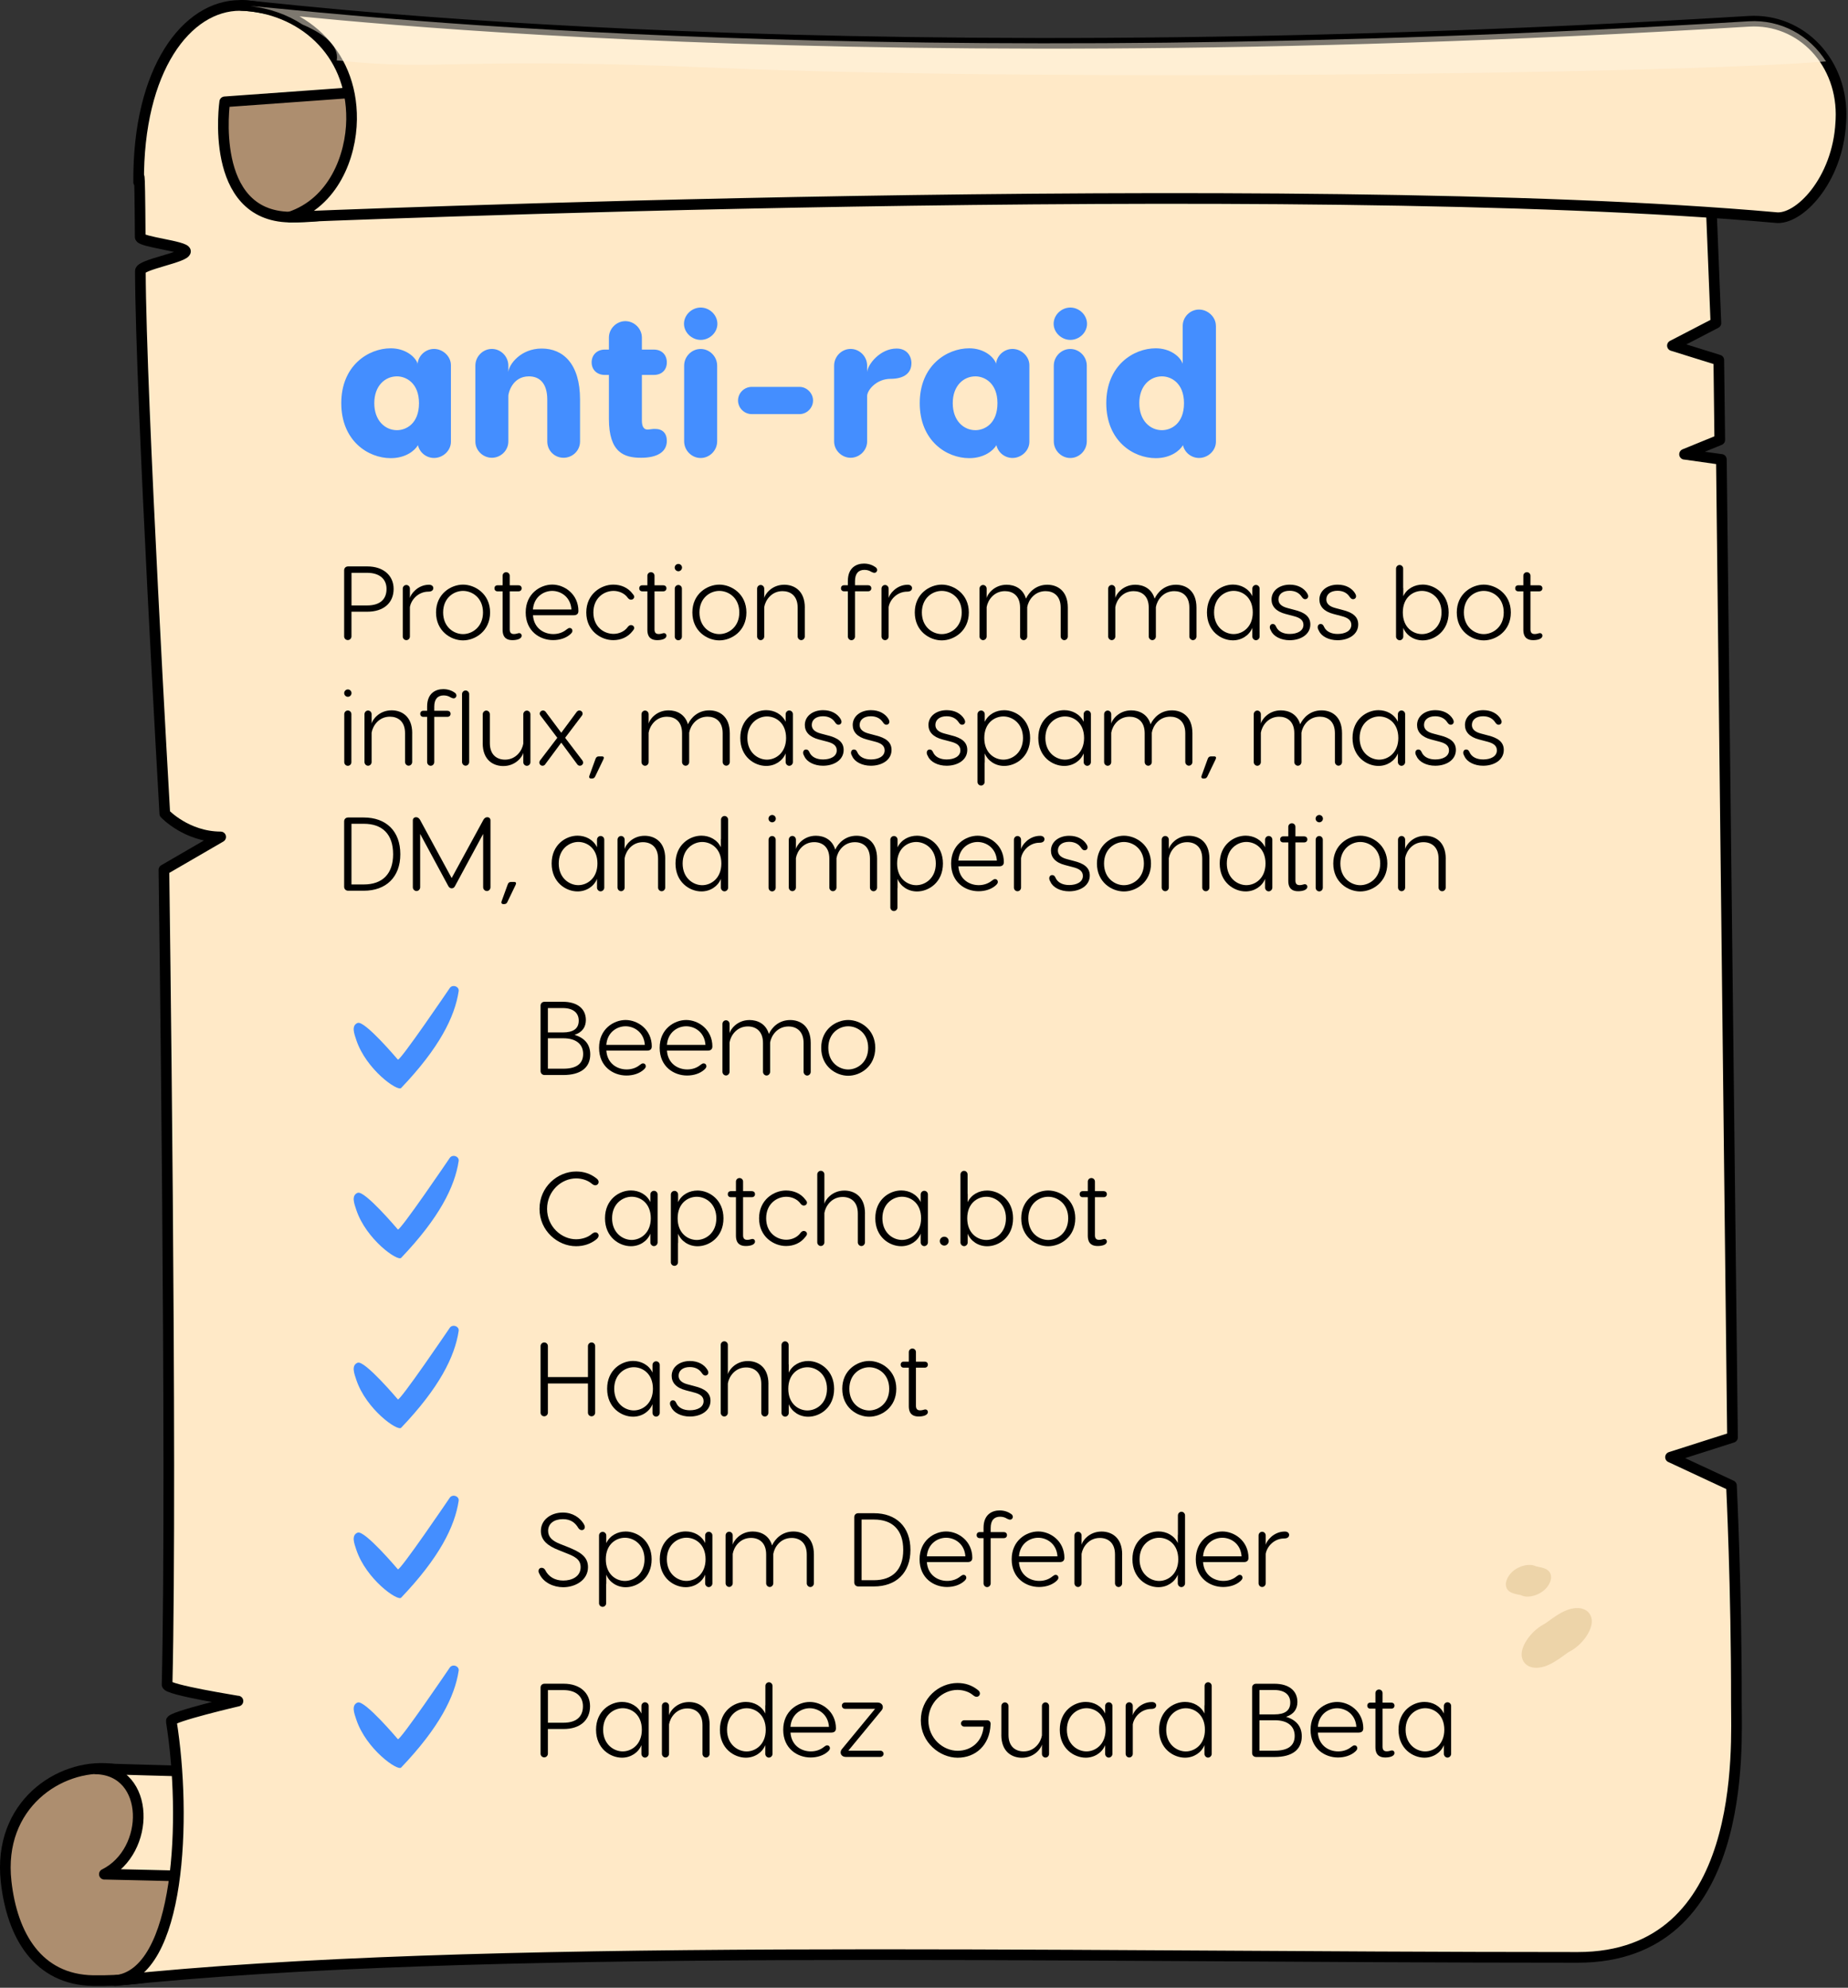 <svg width="477" height="513" viewBox="0 0 477 513" fill="none" xmlns="http://www.w3.org/2000/svg">
<rect x="0" y="0" width="477" height="513" fill="#333333" stroke="none"/>
<g clip-path="url(#clip0_1_12098)">
<path d="M76.4 461.18L28.28 456.49C15.36 455.23 -0.63 465.75 1.58 485.6C3.12 499.44 9.72 510.92 24.07 511.16C53.63 511.64 77.52 496.26 77.28 493.56C77.04 490.86 76.39 461.18 76.39 461.18H76.4Z" fill="#AD8E6F" stroke="black" stroke-width="2.75" stroke-linecap="round" stroke-linejoin="round"/>
<path d="M26.94 483.69C26.94 483.69 270.97 489.03 386.29 497.1C391.88 497.73 401.07 496.67 401.48 485.93C401.48 485.76 401.49 485.59 401.5 485.43C401.85 474.96 391.49 451.57 378.82 452.14C148.05 462.59 24.86 456.01 24.84 456.51C38.95 456.97 38.9 477.76 26.94 483.7V483.69Z" fill="#FFE9C7" stroke="black" stroke-width="2.75" stroke-linecap="round" stroke-linejoin="round"/>
<path d="M431.19 376.07L447.19 370.96L444.32 118.57C444.32 118.57 434.83 117.24 434.81 117.24L443.9 113.53L443.65 92.93L431.68 89.2L442.9 83.38C442.9 83.38 440.97 35.03 440.93 35.03C353.39 34.81 227.63 34.48 118.68 34.21C117.51 17.16 75.52 1.43 61.99 1.4C48.19 1.37 35.57 17.86 35.79 47.01C35.79 47.64 36.06 38.29 36.19 61.19C36.19 62.45 47.87 63.53 47.88 64.86C47.88 66.42 36.23 68.25 36.23 69.93C36.34 102.71 42.54 209.99 42.54 209.99C42.54 209.99 48.15 215.97 56.96 215.99L42.31 224.49C42.31 224.49 44.47 378.25 43.13 434.79C43.1 436.12 61.41 439.01 61.42 439.01C61.42 439.01 44.03 443.07 44.21 444.18C48.19 468.92 46.66 509.5 29.69 511.16C123.09 501.4 268.07 505.16 407.25 505.16C451.3 505.16 448.17 450.65 448.19 439.31C448.24 410.22 446.92 383.4 446.92 383.4L431.2 376.07H431.19Z" fill="#FFE9C7" stroke="black" stroke-width="2.75" stroke-linecap="round" stroke-linejoin="round"/>
<path d="M101.07 23.18L58.01 26.28C58.01 26.28 53.73 55.71 74.81 56.03C95.88 56.36 101.95 46.5 101.78 44.71C101.61 42.92 101.08 23.18 101.08 23.18H101.07Z" fill="#AD8E6F" stroke="black" stroke-width="2.75" stroke-linecap="round" stroke-linejoin="round"/>
<path d="M74.8 56.02C74.8 56.02 334.36 45.14 458.24 56.14C464.23 57 474.36 46.58 475.14 31.58C475.15 31.34 475.16 31.11 475.18 30.88C475.89 16.26 465 4.67 451.35 5.5C202.62 20.62 62.32 0.7 62.29 1.39C77.46 2 90.96 13.02 90.75 30.83C90.64 40.38 86.05 52.28 74.8 56.02Z" fill="#FFE9C7" stroke="black" stroke-width="2.75" stroke-linecap="round" stroke-linejoin="round"/>
<g style="mix-blend-mode:color-dodge" opacity="0.49">
<path d="M451.34 5.5C228.07 19.07 95.46 4.41 67.17 1.77C66.17 1.7 65.32 1.63 64.62 1.58C69.48 2.13 74.1 3.74 78.06 6.32C83.28 8.57 87.6 11.63 86.92 15.59C114.66 18.45 116.19 14.57 185.46 17.52C267.86 21.02 431.16 19.14 471.32 15.85C467.07 9.17 459.73 4.99 451.35 5.5H451.34Z" fill="#FFF5E3"/>
</g>
<g style="mix-blend-mode:multiply" opacity="0.3">
<path d="M392.87 427.89C393.6 430.55 396.83 431.28 400.52 429.28C402.01 428.47 403.41 427.42 404.82 426.41C404.96 426.33 405.09 426.25 405.23 426.18C408.7 424.34 411.48 420.11 410.77 417.53C410.03 414.84 406.82 414.18 403.12 416.14C401.62 416.94 400.21 418.01 398.79 419.02C398.66 419.09 398.54 419.17 398.41 419.24C394.95 421.11 392.15 425.28 392.87 427.89V427.89Z" fill="#C4A062"/>
</g>
<g style="mix-blend-mode:multiply" opacity="0.3">
<path d="M389.88 406.13C388.27 408.04 388.26 410.18 390.09 411.01C390.83 411.35 391.71 411.49 392.57 411.67C392.64 411.7 392.71 411.73 392.78 411.76C394.47 412.57 397.61 411.64 399.17 409.79C400.8 407.86 400.77 405.77 398.96 404.91C398.23 404.56 397.33 404.42 396.47 404.24C396.4 404.21 396.34 404.19 396.27 404.16C394.56 403.38 391.46 404.26 389.88 406.13Z" fill="#C4A062"/>
</g>
<path d="M101.6 151.99C101.6 155.61 99.01 157.87 94.8 157.87H90.72V164.24C90.72 164.75 90.29 165.19 89.78 165.19C89.24 165.19 88.83 164.76 88.83 164.24V147.18C88.83 146.59 89.26 146.18 89.86 146.18H94.8C99.01 146.18 101.6 148.58 101.6 151.98V151.99ZM99.77 151.99C99.77 149.37 97.88 147.83 94.75 147.83H90.73V156.25H94.75C97.88 156.25 99.77 154.85 99.77 151.99Z" fill="black"/>
<path d="M111.84 151.8C111.84 152.34 111.38 152.69 110.6 152.69C107.93 152.69 106.09 154.82 105.8 156.69V164.27C105.8 164.78 105.39 165.21 104.88 165.21C104.37 165.21 103.96 164.78 103.96 164.27V151.91C103.96 151.4 104.37 150.97 104.88 150.97C105.39 150.97 105.8 151.4 105.8 151.91V154.34C105.96 153.45 107.74 150.91 110.74 150.91C111.44 150.91 111.85 151.29 111.85 151.8H111.84Z" fill="black"/>
<path d="M126.5 158.06C126.5 162.89 122.64 165.27 119.51 165.27C116.38 165.27 112.55 162.89 112.55 158.06C112.55 153.23 116.41 150.88 119.51 150.88C122.61 150.88 126.5 153.26 126.5 158.06ZM114.38 158.06C114.38 161.84 117.16 163.65 119.51 163.65C121.86 163.65 124.67 161.84 124.67 158.06C124.67 154.28 121.89 152.5 119.51 152.5C117.13 152.5 114.38 154.31 114.38 158.06Z" fill="black"/>
<path d="M134.65 164.05C134.65 164.94 133.3 165.21 132.27 165.21C130.97 165.21 129.73 164.72 129.73 162.54V152.61H128.41C127.95 152.61 127.63 152.31 127.63 151.83C127.63 151.35 127.95 151.05 128.41 151.05H129.73V148.59C129.73 148.08 130.13 147.67 130.65 147.67C131.17 147.67 131.57 148.08 131.57 148.59V151.05H133.84C134.3 151.05 134.65 151.35 134.65 151.83C134.65 152.31 134.3 152.61 133.84 152.61H131.57V162.44C131.57 163.3 131.95 163.63 132.65 163.63C133.08 163.63 133.43 163.52 133.73 163.44C134.24 163.28 134.65 163.6 134.65 164.06V164.05Z" fill="black"/>
<path d="M149.29 157.73C149.29 158.43 148.86 158.78 148.1 158.78H137.57C137.79 162.1 140.35 163.64 142.81 163.64C144.1 163.64 145.29 163.24 146.21 162.48C146.56 162.21 146.78 162.07 147.02 162.07C147.48 162.07 147.75 162.39 147.75 162.8C147.75 163.04 147.64 163.29 147.24 163.66C146.11 164.69 144.46 165.2 142.76 165.2C139.36 165.2 135.69 162.91 135.69 158.05C135.69 153.19 139.47 150.87 142.55 150.87C145.63 150.87 149.3 153.27 149.3 157.73H149.29ZM137.57 157.3H147.5C147.28 154.01 144.72 152.5 142.53 152.5C140.34 152.5 137.81 154.01 137.56 157.3H137.57Z" fill="black"/>
<path d="M163.69 162.08C163.69 162.4 163.47 162.62 163.28 162.86C162.09 164.43 160.28 165.21 158.29 165.21C155.13 165.21 151.33 162.83 151.33 158.06C151.33 153.29 155.14 150.88 158.29 150.88C160.29 150.88 162.1 151.66 163.28 153.23C163.47 153.47 163.69 153.69 163.69 154.01C163.69 154.47 163.31 154.77 162.88 154.77C162.56 154.77 162.26 154.58 162.04 154.28C161.2 153.09 159.72 152.5 158.37 152.5C155.91 152.5 153.16 154.31 153.16 158.06C153.16 161.81 155.91 163.59 158.37 163.59C159.72 163.59 161.2 163 162.04 161.81C162.26 161.51 162.55 161.32 162.88 161.32C163.31 161.32 163.69 161.62 163.69 162.08V162.08Z" fill="black"/>
<path d="M172.02 164.05C172.02 164.94 170.67 165.21 169.64 165.21C168.34 165.21 167.1 164.72 167.1 162.54V152.61H165.78C165.32 152.61 165 152.31 165 151.83C165 151.35 165.32 151.05 165.78 151.05H167.1V148.59C167.1 148.08 167.5 147.67 168.02 147.67C168.54 147.67 168.94 148.08 168.94 148.59V151.05H171.21C171.67 151.05 172.02 151.35 172.02 151.83C172.02 152.31 171.67 152.61 171.21 152.61H168.94V162.44C168.94 163.3 169.32 163.63 170.02 163.63C170.45 163.63 170.8 163.52 171.1 163.44C171.61 163.28 172.02 163.6 172.02 164.06V164.05Z" fill="black"/>
<path d="M174.15 146.48C174.15 145.97 174.58 145.54 175.1 145.54C175.62 145.54 176.04 145.97 176.04 146.48C176.04 146.99 175.61 147.43 175.1 147.43C174.59 147.43 174.15 147 174.15 146.48ZM176.01 151.91V164.3C176.01 164.81 175.6 165.24 175.09 165.24C174.58 165.24 174.17 164.81 174.17 164.3V151.91C174.17 151.4 174.58 150.97 175.09 150.97C175.6 150.97 176.01 151.4 176.01 151.91V151.91Z" fill="black"/>
<path d="M192.66 158.06C192.66 162.89 188.8 165.27 185.67 165.27C182.54 165.27 178.71 162.89 178.71 158.06C178.71 153.23 182.57 150.88 185.67 150.88C188.77 150.88 192.66 153.26 192.66 158.06ZM180.54 158.06C180.54 161.84 183.32 163.65 185.67 163.65C188.02 163.65 190.83 161.84 190.83 158.06C190.83 154.28 188.05 152.5 185.67 152.5C183.29 152.5 180.54 154.31 180.54 158.06Z" fill="black"/>
<path d="M207.73 156.82V164.27C207.73 164.76 207.32 165.21 206.81 165.21C206.3 165.21 205.89 164.75 205.89 164.27V156.82C205.89 153.69 203.97 152.56 201.98 152.56C199.12 152.56 197.55 154.91 197.26 156.69V164.27C197.26 164.76 196.85 165.21 196.34 165.21C195.83 165.21 195.42 164.75 195.42 164.27V151.91C195.42 151.4 195.83 150.97 196.34 150.97C196.85 150.97 197.26 151.4 197.26 151.91V154.34C197.42 153.45 199.12 150.91 202.42 150.91C204.93 150.91 207.74 152.37 207.74 156.82H207.73Z" fill="black"/>
<path d="M226.41 147.1C226.41 147.51 226.09 147.83 225.71 147.83C225.47 147.83 225.17 147.72 224.87 147.56C224.49 147.32 223.93 147.07 223.12 147.07C221.58 147.07 220.69 148.02 220.69 149.99V151.04H224.09C224.55 151.04 224.9 151.34 224.9 151.82C224.9 152.3 224.55 152.6 224.09 152.6H220.69V164.29C220.69 164.78 220.28 165.23 219.77 165.23C219.26 165.23 218.85 164.77 218.85 164.29V152.6H217.85C217.39 152.6 217.07 152.3 217.07 151.82C217.07 151.34 217.39 151.04 217.85 151.04H218.85V149.93C218.85 146.42 221.14 145.45 223.01 145.45C224.25 145.45 225.28 145.86 226.01 146.4C226.23 146.56 226.41 146.8 226.41 147.1V147.1Z" fill="black"/>
<path d="M235.41 151.8C235.41 152.34 234.95 152.69 234.17 152.69C231.5 152.69 229.66 154.82 229.37 156.69V164.27C229.37 164.78 228.96 165.21 228.45 165.21C227.94 165.21 227.53 164.78 227.53 164.27V151.91C227.53 151.4 227.94 150.97 228.45 150.97C228.96 150.97 229.37 151.4 229.37 151.91V154.34C229.53 153.45 231.31 150.91 234.31 150.91C235.01 150.91 235.42 151.29 235.42 151.8H235.41Z" fill="black"/>
<path d="M250.07 158.06C250.07 162.89 246.21 165.27 243.08 165.27C239.95 165.27 236.12 162.89 236.12 158.06C236.12 153.23 239.98 150.88 243.08 150.88C246.18 150.88 250.07 153.26 250.07 158.06ZM237.95 158.06C237.95 161.84 240.73 163.65 243.08 163.65C245.43 163.65 248.24 161.84 248.24 158.06C248.24 154.28 245.46 152.5 243.08 152.5C240.7 152.5 237.95 154.31 237.95 158.06Z" fill="black"/>
<path d="M275.62 156.82V164.27C275.62 164.76 275.22 165.21 274.7 165.21C274.21 165.21 273.78 164.75 273.78 164.27V156.82C273.78 153.69 271.86 152.56 269.89 152.56C267 152.56 265.44 154.91 265.14 156.69V164.27C265.14 164.76 264.73 165.21 264.22 165.21C263.71 165.21 263.3 164.75 263.3 164.27V156.82C263.3 153.69 261.38 152.56 259.39 152.56C256.53 152.56 254.96 154.91 254.67 156.69V164.27C254.67 164.76 254.26 165.21 253.75 165.21C253.24 165.21 252.83 164.75 252.83 164.27V151.91C252.83 151.4 253.24 150.97 253.75 150.97C254.26 150.97 254.67 151.4 254.67 151.91V154.34C254.83 153.45 256.53 150.91 259.83 150.91C261.83 150.91 264.04 151.83 264.82 154.5C265.6 152.8 267.41 150.91 270.33 150.91C272.84 150.91 275.62 152.37 275.62 156.82V156.82Z" fill="black"/>
<path d="M308.83 156.82V164.27C308.83 164.76 308.43 165.21 307.91 165.21C307.42 165.21 306.99 164.75 306.99 164.27V156.82C306.99 153.69 305.07 152.56 303.1 152.56C300.21 152.56 298.65 154.91 298.35 156.69V164.27C298.35 164.76 297.94 165.21 297.43 165.21C296.92 165.21 296.51 164.75 296.51 164.27V156.82C296.51 153.69 294.59 152.56 292.6 152.56C289.74 152.56 288.17 154.91 287.88 156.69V164.27C287.88 164.76 287.47 165.21 286.96 165.21C286.45 165.21 286.04 164.75 286.04 164.27V151.91C286.04 151.4 286.45 150.97 286.96 150.97C287.47 150.97 287.88 151.4 287.88 151.91V154.34C288.04 153.45 289.74 150.91 293.04 150.91C295.04 150.91 297.25 151.83 298.03 154.5C298.81 152.8 300.62 150.91 303.54 150.91C306.05 150.91 308.83 152.37 308.83 156.82V156.82Z" fill="black"/>
<path d="M323.25 153.87V151.9C323.25 151.39 323.68 150.96 324.17 150.96C324.71 150.96 325.12 151.39 325.12 151.9V164.29C325.12 164.78 324.69 165.23 324.17 165.23C323.68 165.23 323.25 164.77 323.25 164.29V162.02C322.47 163.96 320.5 165.26 318.23 165.26C315.21 165.26 311.54 162.91 311.54 158.05C311.54 153.19 315.21 150.87 318.23 150.87C320.31 150.87 322.33 151.9 323.25 153.87ZM323.36 158.05C323.36 154.16 320.71 152.49 318.42 152.49C316.13 152.49 313.37 154.27 313.37 158.05C313.37 161.83 316.12 163.64 318.42 163.64C320.72 163.64 323.36 161.86 323.36 158.05Z" fill="black"/>
<path d="M337.42 153.15C337.58 153.42 337.66 153.64 337.66 153.88C337.66 154.34 337.31 154.64 336.88 154.64C336.53 154.64 336.29 154.45 335.96 153.97C335.42 153.16 334.45 152.46 332.88 152.46C331.07 152.46 329.99 153.38 329.99 154.7C329.99 155.73 330.69 156.51 332.39 156.94L334.12 157.4C336.63 158.02 338.22 159.05 338.22 161.15C338.22 163.79 335.68 165.23 332.88 165.23C330.64 165.23 328.7 164.23 328.08 162.8C327.97 162.58 327.76 162.29 327.76 161.88C327.76 161.39 328.06 161.04 328.52 161.04C328.95 161.04 329.17 161.28 329.36 161.69C329.93 163.04 331.33 163.61 332.9 163.61C334.79 163.61 336.44 162.85 336.44 161.26C336.44 159.99 335.44 159.4 333.98 159.02L331.82 158.45C329.31 157.8 328.2 156.42 328.2 154.72C328.2 152.45 330.22 150.89 332.92 150.89C335 150.89 336.59 151.78 337.43 153.16L337.42 153.15Z" fill="black"/>
<path d="M349.78 153.15C349.94 153.42 350.02 153.64 350.02 153.88C350.02 154.34 349.67 154.64 349.24 154.64C348.89 154.64 348.65 154.45 348.32 153.97C347.78 153.16 346.81 152.46 345.24 152.46C343.43 152.46 342.35 153.38 342.35 154.7C342.35 155.73 343.05 156.51 344.75 156.94L346.48 157.4C348.99 158.02 350.58 159.05 350.58 161.15C350.58 163.79 348.04 165.23 345.24 165.23C343 165.23 341.06 164.23 340.44 162.8C340.33 162.58 340.12 162.29 340.12 161.88C340.12 161.39 340.42 161.04 340.88 161.04C341.31 161.04 341.53 161.28 341.72 161.69C342.29 163.04 343.69 163.61 345.26 163.61C347.15 163.61 348.8 162.85 348.8 161.26C348.8 159.99 347.8 159.4 346.34 159.02L344.18 158.45C341.67 157.8 340.56 156.42 340.56 154.72C340.56 152.45 342.58 150.89 345.28 150.89C347.36 150.89 348.95 151.78 349.79 153.16L349.78 153.15Z" fill="black"/>
<path d="M373.92 158.06C373.92 162.92 370.25 165.27 367.23 165.27C364.96 165.27 362.99 163.98 362.21 162.03V164.3C362.21 164.79 361.78 165.24 361.29 165.24C360.78 165.24 360.34 164.78 360.34 164.3V146.75C360.34 146.24 360.77 145.81 361.26 145.81C361.77 145.81 362.18 146.24 362.18 146.75V151.69C362.21 151.74 362.21 151.82 362.21 151.9V153.87C363.13 151.9 365.15 150.87 367.23 150.87C370.25 150.87 373.92 153.25 373.92 158.05V158.06ZM372.08 158.06C372.08 154.28 369.33 152.5 367.03 152.5C364.73 152.5 362.09 154.17 362.09 158.06C362.09 161.95 364.74 163.65 367.03 163.65C369.32 163.65 372.08 161.87 372.08 158.06Z" fill="black"/>
<path d="M389.97 158.06C389.97 162.89 386.11 165.27 382.98 165.27C379.85 165.27 376.02 162.89 376.02 158.06C376.02 153.23 379.88 150.88 382.98 150.88C386.08 150.88 389.97 153.26 389.97 158.06ZM377.85 158.06C377.85 161.84 380.63 163.65 382.98 163.65C385.33 163.65 388.14 161.84 388.14 158.06C388.14 154.28 385.36 152.5 382.98 152.5C380.6 152.5 377.85 154.31 377.85 158.06Z" fill="black"/>
<path d="M398.12 164.05C398.12 164.94 396.77 165.21 395.74 165.21C394.44 165.21 393.2 164.72 393.2 162.54V152.61H391.88C391.42 152.61 391.1 152.31 391.1 151.83C391.1 151.35 391.42 151.05 391.88 151.05H393.2V148.59C393.2 148.08 393.6 147.67 394.12 147.67C394.64 147.67 395.04 148.08 395.04 148.59V151.05H397.31C397.77 151.05 398.12 151.35 398.12 151.83C398.12 152.31 397.77 152.61 397.31 152.61H395.04V162.44C395.04 163.3 395.42 163.63 396.12 163.63C396.55 163.63 396.9 163.52 397.2 163.44C397.71 163.28 398.12 163.6 398.12 164.06V164.05Z" fill="black"/>
<path d="M88.84 178.88C88.84 178.37 89.27 177.93 89.79 177.93C90.31 177.93 90.73 178.36 90.73 178.88C90.73 179.4 90.3 179.83 89.79 179.83C89.28 179.83 88.84 179.4 88.84 178.88ZM90.7 184.31V196.7C90.7 197.21 90.29 197.64 89.78 197.64C89.27 197.64 88.86 197.21 88.86 196.7V184.31C88.86 183.8 89.27 183.36 89.78 183.36C90.29 183.36 90.7 183.79 90.7 184.31Z" fill="black"/>
<path d="M106.39 189.22V196.67C106.39 197.16 105.98 197.61 105.47 197.61C104.96 197.61 104.55 197.15 104.55 196.67V189.22C104.55 186.09 102.63 184.96 100.64 184.96C97.78 184.96 96.21 187.31 95.92 189.09V196.68C95.92 197.17 95.51 197.62 95 197.62C94.49 197.62 94.08 197.16 94.08 196.68V184.32C94.08 183.81 94.49 183.37 95 183.37C95.51 183.37 95.92 183.8 95.92 184.32V186.75C96.08 185.86 97.78 183.32 101.08 183.32C103.59 183.32 106.4 184.78 106.4 189.23L106.39 189.22Z" fill="black"/>
<path d="M117.81 179.5C117.81 179.9 117.49 180.23 117.11 180.23C116.87 180.23 116.57 180.12 116.27 179.96C115.89 179.72 115.33 179.47 114.52 179.47C112.98 179.47 112.09 180.42 112.09 182.39V183.44H115.49C115.95 183.44 116.3 183.74 116.3 184.22C116.3 184.7 115.95 185 115.49 185H112.09V196.69C112.09 197.18 111.68 197.63 111.17 197.63C110.66 197.63 110.25 197.17 110.25 196.69V185H109.25C108.79 185 108.47 184.7 108.47 184.22C108.47 183.74 108.79 183.44 109.25 183.44H110.25V182.33C110.25 178.82 112.54 177.85 114.41 177.85C115.65 177.85 116.68 178.25 117.41 178.79C117.63 178.95 117.81 179.2 117.81 179.49V179.5ZM121.1 179.12V196.67C121.1 197.16 120.69 197.61 120.18 197.61C119.67 197.61 119.26 197.15 119.26 196.67V179.12C119.26 178.63 119.67 178.2 120.18 178.2C120.69 178.2 121.1 178.63 121.1 179.12Z" fill="black"/>
<path d="M124.6 191.78V184.33C124.6 183.84 125.01 183.38 125.52 183.38C126.03 183.38 126.44 183.84 126.44 184.33V191.78C126.44 194.91 128.36 196.05 130.35 196.05C133.21 196.05 134.78 193.7 135.07 191.92V184.34C135.07 183.85 135.48 183.39 135.99 183.39C136.5 183.39 136.91 183.85 136.91 184.34V196.7C136.91 197.21 136.5 197.64 135.99 197.64C135.48 197.64 135.07 197.21 135.07 196.7V194.27C134.91 195.16 133.21 197.7 129.91 197.7C127.4 197.7 124.59 196.24 124.59 191.79L124.6 191.78Z" fill="black"/>
<path d="M150.52 196.78C150.52 197.24 150.14 197.62 149.68 197.62C149.44 197.62 149.19 197.51 149.03 197.3L144.87 191.66L140.69 197.3C140.53 197.52 140.28 197.62 140.02 197.62C139.59 197.62 139.21 197.24 139.21 196.78C139.21 196.59 139.29 196.43 139.37 196.29L143.85 190.41L139.5 184.66C139.39 184.53 139.31 184.36 139.31 184.17C139.31 183.74 139.72 183.36 140.17 183.36C140.41 183.36 140.66 183.49 140.82 183.68L144.87 189.11L148.89 183.68C149.05 183.49 149.3 183.36 149.54 183.36C150 183.36 150.38 183.74 150.38 184.17C150.38 184.36 150.33 184.52 150.22 184.66L145.87 190.41L150.35 196.29C150.43 196.42 150.51 196.59 150.51 196.78H150.52Z" fill="black"/>
<path d="M152.12 200.23L153.69 195.91C153.85 195.4 154.15 195.21 154.58 195.21H155.36C155.87 195.21 155.98 195.51 155.74 195.99L153.61 200.42C153.42 200.82 153.12 200.93 152.75 200.93H152.59C152.16 200.93 151.97 200.63 152.13 200.23H152.12Z" fill="black"/>
<path d="M188.37 189.22V196.67C188.37 197.16 187.97 197.61 187.45 197.61C186.96 197.61 186.53 197.15 186.53 196.67V189.22C186.53 186.09 184.61 184.96 182.64 184.96C179.75 184.96 178.19 187.31 177.89 189.09V196.68C177.89 197.17 177.48 197.62 176.97 197.62C176.46 197.62 176.05 197.16 176.05 196.68V189.23C176.05 186.1 174.13 184.97 172.14 184.97C169.28 184.97 167.71 187.32 167.42 189.1V196.69C167.42 197.18 167.01 197.63 166.5 197.63C165.99 197.63 165.58 197.17 165.58 196.69V184.33C165.58 183.82 165.99 183.38 166.5 183.38C167.01 183.38 167.42 183.81 167.42 184.33V186.76C167.58 185.87 169.28 183.33 172.58 183.33C174.58 183.33 176.79 184.25 177.57 186.92C178.35 185.22 180.16 183.33 183.08 183.33C185.59 183.33 188.37 184.79 188.37 189.24V189.22Z" fill="black"/>
<path d="M202.79 186.28V184.31C202.79 183.8 203.22 183.36 203.71 183.36C204.25 183.36 204.66 183.79 204.66 184.31V196.7C204.66 197.19 204.23 197.64 203.71 197.64C203.22 197.64 202.79 197.18 202.79 196.7V194.43C202.01 196.37 200.04 197.67 197.77 197.67C194.75 197.67 191.08 195.32 191.08 190.46C191.08 185.6 194.75 183.28 197.77 183.28C199.85 183.28 201.87 184.31 202.79 186.28V186.28ZM202.9 190.46C202.9 186.57 200.25 184.9 197.96 184.9C195.67 184.9 192.91 186.68 192.91 190.46C192.91 194.24 195.66 196.05 197.96 196.05C200.26 196.05 202.9 194.27 202.9 190.46Z" fill="black"/>
<path d="M216.96 185.55C217.12 185.82 217.2 186.04 217.2 186.28C217.2 186.74 216.85 187.04 216.42 187.04C216.07 187.04 215.83 186.85 215.5 186.36C214.96 185.55 213.99 184.85 212.42 184.85C210.61 184.85 209.53 185.77 209.53 187.09C209.53 188.12 210.23 188.9 211.93 189.33L213.66 189.79C216.17 190.41 217.76 191.44 217.76 193.54C217.76 196.19 215.22 197.62 212.42 197.62C210.18 197.62 208.24 196.62 207.62 195.19C207.51 194.97 207.3 194.68 207.3 194.27C207.3 193.78 207.6 193.43 208.06 193.43C208.49 193.43 208.71 193.67 208.9 194.08C209.47 195.43 210.87 196 212.44 196C214.33 196 215.98 195.24 215.98 193.65C215.98 192.38 214.98 191.79 213.52 191.41L211.36 190.84C208.85 190.19 207.74 188.82 207.74 187.11C207.74 184.84 209.76 183.28 212.46 183.28C214.54 183.28 216.13 184.17 216.97 185.55H216.96Z" fill="black"/>
<path d="M229.32 185.55C229.48 185.82 229.56 186.04 229.56 186.28C229.56 186.74 229.21 187.04 228.78 187.04C228.43 187.04 228.19 186.85 227.86 186.36C227.32 185.55 226.35 184.85 224.78 184.85C222.97 184.85 221.89 185.77 221.89 187.09C221.89 188.12 222.59 188.9 224.29 189.33L226.02 189.79C228.53 190.41 230.12 191.44 230.12 193.54C230.12 196.19 227.58 197.62 224.78 197.62C222.54 197.62 220.6 196.62 219.98 195.19C219.87 194.97 219.66 194.68 219.66 194.27C219.66 193.78 219.96 193.43 220.42 193.43C220.85 193.43 221.07 193.67 221.26 194.08C221.83 195.43 223.23 196 224.8 196C226.69 196 228.34 195.24 228.34 193.65C228.34 192.38 227.34 191.79 225.88 191.41L223.72 190.84C221.21 190.19 220.1 188.82 220.1 187.11C220.1 184.84 222.12 183.28 224.82 183.28C226.9 183.28 228.49 184.17 229.33 185.55H229.32Z" fill="black"/>
<path d="M248.87 185.55C249.03 185.82 249.11 186.04 249.11 186.28C249.11 186.74 248.76 187.04 248.33 187.04C247.98 187.04 247.74 186.85 247.41 186.36C246.87 185.55 245.9 184.85 244.33 184.85C242.52 184.85 241.44 185.77 241.44 187.09C241.44 188.12 242.14 188.9 243.84 189.33L245.57 189.79C248.08 190.41 249.67 191.44 249.67 193.54C249.67 196.19 247.13 197.62 244.33 197.62C242.09 197.62 240.15 196.62 239.53 195.19C239.42 194.97 239.21 194.68 239.21 194.27C239.21 193.78 239.51 193.43 239.97 193.43C240.4 193.43 240.62 193.67 240.81 194.08C241.38 195.43 242.78 196 244.35 196C246.24 196 247.89 195.24 247.89 193.65C247.89 192.38 246.89 191.79 245.43 191.41L243.27 190.84C240.76 190.19 239.65 188.82 239.65 187.11C239.65 184.84 241.67 183.28 244.37 183.28C246.45 183.28 248.04 184.17 248.88 185.55H248.87Z" fill="black"/>
<path d="M265.89 190.46C265.89 195.32 262.22 197.67 259.2 197.67C256.93 197.67 254.96 196.37 254.18 194.43V196.7C254.18 196.78 254.18 196.83 254.15 196.92V201.81C254.15 202.3 253.74 202.73 253.23 202.73C252.72 202.73 252.31 202.3 252.31 201.81V184.32C252.31 183.81 252.72 183.37 253.26 183.37C253.75 183.37 254.18 183.8 254.18 184.32V186.29C255.1 184.32 257.12 183.29 259.2 183.29C262.22 183.29 265.89 185.67 265.89 190.47V190.46ZM264.05 190.46C264.05 186.68 261.3 184.9 259 184.9C256.7 184.9 254.06 186.57 254.06 190.46C254.06 194.35 256.71 196.05 259 196.05C261.29 196.05 264.05 194.27 264.05 190.46Z" fill="black"/>
<path d="M279.71 186.28V184.31C279.71 183.8 280.14 183.36 280.63 183.36C281.17 183.36 281.58 183.79 281.58 184.31V196.7C281.58 197.19 281.15 197.64 280.63 197.64C280.14 197.64 279.71 197.18 279.71 196.7V194.43C278.93 196.37 276.96 197.67 274.69 197.67C271.67 197.67 268 195.32 268 190.46C268 185.6 271.67 183.28 274.69 183.28C276.77 183.28 278.79 184.31 279.71 186.28V186.28ZM279.82 190.46C279.82 186.57 277.17 184.9 274.88 184.9C272.59 184.9 269.83 186.68 269.83 190.46C269.83 194.24 272.58 196.05 274.88 196.05C277.18 196.05 279.82 194.27 279.82 190.46Z" fill="black"/>
<path d="M307.78 189.22V196.67C307.78 197.16 307.38 197.61 306.86 197.61C306.37 197.61 305.94 197.15 305.94 196.67V189.22C305.94 186.09 304.02 184.96 302.05 184.96C299.16 184.96 297.6 187.31 297.3 189.09V196.68C297.3 197.17 296.89 197.62 296.38 197.62C295.87 197.62 295.46 197.16 295.46 196.68V189.23C295.46 186.1 293.54 184.97 291.55 184.97C288.69 184.97 287.12 187.32 286.83 189.1V196.69C286.83 197.18 286.42 197.63 285.91 197.63C285.4 197.63 284.99 197.17 284.99 196.69V184.33C284.99 183.82 285.4 183.38 285.91 183.38C286.42 183.38 286.83 183.81 286.83 184.33V186.76C286.99 185.87 288.69 183.33 291.99 183.33C293.99 183.33 296.2 184.25 296.98 186.92C297.76 185.22 299.57 183.33 302.49 183.33C305 183.33 307.78 184.79 307.78 189.24V189.22Z" fill="black"/>
<path d="M310.14 200.23L311.71 195.91C311.87 195.4 312.17 195.21 312.6 195.21H313.38C313.89 195.21 314 195.51 313.76 195.99L311.63 200.42C311.44 200.82 311.14 200.93 310.77 200.93H310.61C310.18 200.93 309.99 200.63 310.15 200.23H310.14Z" fill="black"/>
<path d="M346.4 189.22V196.67C346.4 197.16 346 197.61 345.48 197.61C344.99 197.61 344.56 197.15 344.56 196.67V189.22C344.56 186.09 342.64 184.96 340.67 184.96C337.78 184.96 336.22 187.31 335.92 189.09V196.68C335.92 197.17 335.51 197.62 335 197.62C334.49 197.62 334.08 197.16 334.08 196.68V189.23C334.08 186.1 332.16 184.97 330.17 184.97C327.31 184.97 325.74 187.32 325.45 189.1V196.69C325.45 197.18 325.04 197.63 324.53 197.63C324.02 197.63 323.61 197.17 323.61 196.69V184.33C323.61 183.82 324.02 183.38 324.53 183.38C325.04 183.38 325.45 183.81 325.45 184.33V186.76C325.61 185.87 327.31 183.33 330.61 183.33C332.61 183.33 334.82 184.25 335.6 186.92C336.38 185.22 338.19 183.33 341.11 183.33C343.62 183.33 346.4 184.79 346.4 189.24V189.22Z" fill="black"/>
<path d="M360.82 186.28V184.31C360.82 183.8 361.25 183.36 361.74 183.36C362.28 183.36 362.69 183.79 362.69 184.31V196.7C362.69 197.19 362.26 197.64 361.74 197.64C361.25 197.64 360.82 197.18 360.82 196.7V194.43C360.04 196.37 358.07 197.67 355.8 197.67C352.78 197.67 349.11 195.32 349.11 190.46C349.11 185.6 352.78 183.28 355.8 183.28C357.88 183.28 359.9 184.31 360.82 186.28V186.28ZM360.93 190.46C360.93 186.57 358.28 184.9 355.99 184.9C353.7 184.9 350.94 186.68 350.94 190.46C350.94 194.24 353.69 196.05 355.99 196.05C358.29 196.05 360.93 194.27 360.93 190.46Z" fill="black"/>
<path d="M374.99 185.55C375.15 185.82 375.23 186.04 375.23 186.28C375.23 186.74 374.88 187.04 374.45 187.04C374.1 187.04 373.86 186.85 373.53 186.36C372.99 185.55 372.02 184.85 370.45 184.85C368.64 184.85 367.56 185.77 367.56 187.09C367.56 188.12 368.26 188.9 369.96 189.33L371.69 189.79C374.2 190.41 375.79 191.44 375.79 193.54C375.79 196.19 373.25 197.62 370.45 197.62C368.21 197.62 366.27 196.62 365.65 195.19C365.54 194.97 365.33 194.68 365.33 194.27C365.33 193.78 365.63 193.43 366.09 193.43C366.52 193.43 366.74 193.67 366.93 194.08C367.5 195.43 368.9 196 370.47 196C372.36 196 374.01 195.24 374.01 193.65C374.01 192.38 373.01 191.79 371.55 191.41L369.39 190.84C366.88 190.19 365.77 188.82 365.77 187.11C365.77 184.84 367.79 183.28 370.49 183.28C372.57 183.28 374.16 184.17 375 185.55H374.99Z" fill="black"/>
<path d="M387.35 185.55C387.51 185.82 387.59 186.04 387.59 186.28C387.59 186.74 387.24 187.04 386.81 187.04C386.46 187.04 386.22 186.85 385.89 186.36C385.35 185.55 384.38 184.85 382.81 184.85C381 184.85 379.92 185.77 379.92 187.09C379.92 188.12 380.62 188.9 382.32 189.33L384.05 189.79C386.56 190.41 388.15 191.44 388.15 193.54C388.15 196.19 385.61 197.62 382.81 197.62C380.57 197.62 378.63 196.62 378.01 195.19C377.9 194.97 377.69 194.68 377.69 194.27C377.69 193.78 377.99 193.43 378.45 193.43C378.88 193.43 379.1 193.67 379.29 194.08C379.86 195.43 381.26 196 382.83 196C384.72 196 386.37 195.24 386.37 193.65C386.37 192.38 385.37 191.79 383.91 191.41L381.75 190.84C379.24 190.19 378.13 188.82 378.13 187.11C378.13 184.84 380.15 183.28 382.85 183.28C384.93 183.28 386.52 184.17 387.36 185.55H387.35Z" fill="black"/>
<path d="M103.33 220.46C103.33 226.4 99.61 229.88 93.91 229.88H89.86C89.27 229.88 88.83 229.45 88.83 228.85V211.98C88.83 211.39 89.26 210.98 89.86 210.98H93.91C99.61 210.98 103.33 214.44 103.33 220.45V220.46ZM101.47 220.46C101.47 215.28 98.69 212.6 93.91 212.6H90.72V228.26H93.91C98.69 228.26 101.47 225.56 101.47 220.46V220.46Z" fill="black"/>
<path d="M126.6 211.71V228.99C126.6 229.5 126.19 229.96 125.68 229.96C125.14 229.96 124.71 229.5 124.71 228.99V215.22L117.42 228.72C117.23 229.1 116.91 229.26 116.58 229.26C116.25 229.26 115.96 229.07 115.74 228.72L108.45 215.22V228.99C108.45 229.5 108.02 229.96 107.51 229.96C107 229.96 106.56 229.5 106.56 228.99V211.71C106.56 211.2 106.97 210.9 107.37 210.9C107.8 210.9 108.15 211.14 108.4 211.55L116.58 226.61L124.79 211.55C125.01 211.15 125.38 210.9 125.79 210.9C126.22 210.9 126.6 211.2 126.6 211.71Z" fill="black"/>
<path d="M129.46 232.63L131.03 228.31C131.19 227.8 131.49 227.61 131.92 227.61H132.7C133.21 227.61 133.32 227.91 133.08 228.39L130.95 232.82C130.76 233.23 130.46 233.33 130.09 233.33H129.93C129.5 233.33 129.31 233.03 129.47 232.63H129.46Z" fill="black"/>
<path d="M154.1 218.67V216.7C154.1 216.19 154.53 215.75 155.02 215.75C155.56 215.75 155.97 216.18 155.97 216.7V229.09C155.97 229.58 155.54 230.04 155.02 230.04C154.53 230.04 154.1 229.58 154.1 229.09V226.82C153.32 228.76 151.35 230.06 149.08 230.06C146.06 230.06 142.39 227.71 142.39 222.85C142.39 217.99 146.06 215.67 149.08 215.67C151.16 215.67 153.18 216.7 154.1 218.67V218.67ZM154.21 222.85C154.21 218.96 151.56 217.29 149.27 217.29C146.98 217.29 144.22 219.07 144.22 222.85C144.22 226.63 146.97 228.44 149.27 228.44C151.57 228.44 154.21 226.66 154.21 222.85Z" fill="black"/>
<path d="M171.7 221.62V229.07C171.7 229.56 171.29 230.01 170.78 230.01C170.27 230.01 169.86 229.55 169.86 229.07V221.62C169.86 218.49 167.94 217.35 165.95 217.35C163.09 217.35 161.52 219.7 161.23 221.48V229.06C161.23 229.55 160.82 230 160.31 230C159.8 230 159.39 229.54 159.39 229.06V216.7C159.39 216.19 159.8 215.75 160.31 215.75C160.82 215.75 161.23 216.18 161.23 216.7V219.13C161.39 218.24 163.09 215.7 166.39 215.7C168.9 215.7 171.71 217.16 171.71 221.61L171.7 221.62Z" fill="black"/>
<path d="M187.94 211.55V229.09C187.94 229.58 187.51 230.04 186.99 230.04C186.5 230.04 186.07 229.58 186.07 229.09V226.82C185.29 228.76 183.32 230.06 181.05 230.06C178.03 230.06 174.36 227.71 174.36 222.85C174.36 217.99 178.03 215.67 181.05 215.67C183.13 215.67 185.15 216.7 186.07 218.67V216.7C186.07 216.62 186.07 216.54 186.1 216.48V211.54C186.1 211.03 186.51 210.59 187.02 210.59C187.51 210.59 187.94 211.02 187.94 211.54V211.55ZM186.19 222.86C186.19 218.97 183.54 217.3 181.25 217.3C178.96 217.3 176.2 219.08 176.2 222.86C176.2 226.64 178.95 228.45 181.25 228.45C183.55 228.45 186.19 226.67 186.19 222.86Z" fill="black"/>
<path d="M198.36 211.28C198.36 210.77 198.79 210.33 199.31 210.33C199.83 210.33 200.25 210.76 200.25 211.28C200.25 211.8 199.82 212.22 199.31 212.22C198.8 212.22 198.36 211.79 198.36 211.28ZM200.22 216.71V229.1C200.22 229.61 199.81 230.05 199.3 230.05C198.79 230.05 198.38 229.62 198.38 229.1V216.71C198.38 216.2 198.79 215.76 199.3 215.76C199.81 215.76 200.22 216.19 200.22 216.71V216.71Z" fill="black"/>
<path d="M226.39 221.62V229.07C226.39 229.56 225.99 230.01 225.47 230.01C224.98 230.01 224.55 229.55 224.55 229.07V221.62C224.55 218.49 222.63 217.35 220.66 217.35C217.77 217.35 216.21 219.7 215.91 221.48V229.06C215.91 229.55 215.5 230 214.99 230C214.48 230 214.07 229.54 214.07 229.06V221.61C214.07 218.48 212.15 217.34 210.16 217.34C207.3 217.34 205.73 219.69 205.44 221.47V229.05C205.44 229.54 205.03 229.99 204.52 229.99C204.01 229.99 203.6 229.53 203.6 229.05V216.69C203.6 216.18 204.01 215.74 204.52 215.74C205.03 215.74 205.44 216.17 205.44 216.69V219.12C205.6 218.23 207.3 215.69 210.6 215.69C212.6 215.69 214.81 216.61 215.59 219.28C216.37 217.58 218.18 215.69 221.1 215.69C223.61 215.69 226.39 217.15 226.39 221.6V221.62Z" fill="black"/>
<path d="M243.39 222.86C243.39 227.72 239.72 230.07 236.7 230.07C234.43 230.07 232.46 228.77 231.68 226.83V229.1C231.68 229.18 231.68 229.23 231.65 229.32V234.2C231.65 234.69 231.24 235.12 230.73 235.12C230.22 235.12 229.81 234.69 229.81 234.2V216.71C229.81 216.2 230.22 215.76 230.76 215.76C231.25 215.76 231.68 216.19 231.68 216.71V218.68C232.6 216.71 234.62 215.68 236.7 215.68C239.72 215.68 243.39 218.06 243.39 222.86ZM241.55 222.86C241.55 219.08 238.8 217.3 236.5 217.3C234.2 217.3 231.56 218.97 231.56 222.86C231.56 226.75 234.21 228.45 236.5 228.45C238.79 228.45 241.55 226.67 241.55 222.86Z" fill="black"/>
<path d="M259.1 222.53C259.1 223.23 258.67 223.58 257.91 223.58H247.38C247.6 226.9 250.16 228.44 252.62 228.44C253.91 228.44 255.1 228.03 256.02 227.28C256.37 227.01 256.59 226.88 256.83 226.88C257.29 226.88 257.56 227.2 257.56 227.61C257.56 227.85 257.45 228.1 257.05 228.47C255.92 229.5 254.27 230.01 252.57 230.01C249.17 230.01 245.5 227.72 245.5 222.86C245.5 218 249.28 215.68 252.36 215.68C255.44 215.68 259.11 218.08 259.11 222.54L259.1 222.53ZM247.38 222.1H257.31C257.09 218.81 254.53 217.3 252.34 217.3C250.15 217.3 247.62 218.81 247.37 222.1H247.38Z" fill="black"/>
<path d="M269.59 216.6C269.59 217.14 269.13 217.49 268.35 217.49C265.68 217.49 263.84 219.62 263.55 221.49V229.07C263.55 229.58 263.14 230.01 262.63 230.01C262.12 230.01 261.71 229.58 261.71 229.07V216.71C261.71 216.2 262.12 215.76 262.63 215.76C263.14 215.76 263.55 216.19 263.55 216.71V219.14C263.71 218.25 265.49 215.71 268.49 215.71C269.19 215.71 269.6 216.09 269.6 216.6H269.59Z" fill="black"/>
<path d="M280.49 217.95C280.65 218.22 280.73 218.44 280.73 218.68C280.73 219.14 280.38 219.44 279.95 219.44C279.6 219.44 279.36 219.25 279.03 218.77C278.49 217.96 277.52 217.26 275.95 217.26C274.14 217.26 273.06 218.18 273.06 219.5C273.06 220.53 273.76 221.31 275.46 221.74L277.19 222.2C279.7 222.82 281.29 223.85 281.29 225.95C281.29 228.6 278.75 230.03 275.95 230.03C273.71 230.03 271.77 229.03 271.15 227.6C271.04 227.39 270.83 227.09 270.83 226.68C270.83 226.19 271.13 225.84 271.59 225.84C272.02 225.84 272.24 226.08 272.43 226.49C273 227.84 274.4 228.41 275.97 228.41C277.86 228.41 279.51 227.65 279.51 226.06C279.51 224.79 278.51 224.2 277.05 223.82L274.89 223.25C272.38 222.6 271.27 221.23 271.27 219.53C271.27 217.26 273.29 215.7 275.99 215.7C278.07 215.7 279.66 216.59 280.5 217.97L280.49 217.95Z" fill="black"/>
<path d="M297.09 222.86C297.09 227.69 293.23 230.07 290.1 230.07C286.97 230.07 283.14 227.69 283.14 222.86C283.14 218.03 287 215.68 290.1 215.68C293.2 215.68 297.09 218.06 297.09 222.86ZM284.97 222.86C284.97 226.64 287.75 228.45 290.1 228.45C292.45 228.45 295.26 226.64 295.26 222.86C295.26 219.08 292.48 217.3 290.1 217.3C287.72 217.3 284.97 219.11 284.97 222.86Z" fill="black"/>
<path d="M312.16 221.62V229.07C312.16 229.56 311.75 230.01 311.24 230.01C310.73 230.01 310.32 229.55 310.32 229.07V221.62C310.32 218.49 308.4 217.35 306.41 217.35C303.55 217.35 301.98 219.7 301.69 221.48V229.06C301.69 229.55 301.28 230 300.77 230C300.26 230 299.85 229.54 299.85 229.06V216.7C299.85 216.19 300.26 215.75 300.77 215.75C301.28 215.75 301.69 216.18 301.69 216.7V219.13C301.85 218.24 303.55 215.7 306.85 215.7C309.36 215.7 312.17 217.16 312.17 221.61L312.16 221.62Z" fill="black"/>
<path d="M326.54 218.67V216.7C326.54 216.19 326.97 215.75 327.46 215.75C328 215.75 328.41 216.18 328.41 216.7V229.09C328.41 229.58 327.98 230.04 327.46 230.04C326.97 230.04 326.54 229.58 326.54 229.09V226.82C325.76 228.76 323.79 230.06 321.52 230.06C318.5 230.06 314.83 227.71 314.83 222.85C314.83 217.99 318.5 215.67 321.52 215.67C323.6 215.67 325.62 216.7 326.54 218.67V218.67ZM326.65 222.85C326.65 218.96 324 217.29 321.71 217.29C319.42 217.29 316.66 219.07 316.66 222.85C316.66 226.63 319.41 228.44 321.71 228.44C324.01 228.44 326.65 226.66 326.65 222.85Z" fill="black"/>
<path d="M337.45 228.85C337.45 229.74 336.1 230.01 335.07 230.01C333.77 230.01 332.53 229.52 332.53 227.34V217.41H331.21C330.75 217.41 330.43 217.11 330.43 216.63C330.43 216.15 330.75 215.85 331.21 215.85H332.53V213.39C332.53 212.88 332.93 212.47 333.45 212.47C333.97 212.47 334.37 212.87 334.37 213.39V215.85H336.64C337.1 215.85 337.45 216.15 337.45 216.63C337.45 217.11 337.1 217.41 336.64 217.41H334.37V227.24C334.37 228.1 334.75 228.43 335.45 228.43C335.88 228.43 336.23 228.32 336.53 228.24C337.04 228.08 337.45 228.4 337.45 228.86V228.85Z" fill="black"/>
<path d="M339.58 211.28C339.58 210.77 340.01 210.33 340.53 210.33C341.05 210.33 341.47 210.76 341.47 211.28C341.47 211.8 341.04 212.22 340.53 212.22C340.02 212.22 339.58 211.79 339.58 211.28ZM341.44 216.71V229.1C341.44 229.61 341.03 230.05 340.52 230.05C340.01 230.05 339.6 229.62 339.6 229.1V216.71C339.6 216.2 340.01 215.76 340.52 215.76C341.03 215.76 341.44 216.19 341.44 216.71V216.71Z" fill="black"/>
<path d="M358.09 222.86C358.09 227.69 354.23 230.07 351.1 230.07C347.97 230.07 344.14 227.69 344.14 222.86C344.14 218.03 348 215.68 351.1 215.68C354.2 215.68 358.09 218.06 358.09 222.86ZM345.97 222.86C345.97 226.64 348.75 228.45 351.1 228.45C353.45 228.45 356.26 226.64 356.26 222.86C356.26 219.08 353.48 217.3 351.1 217.3C348.72 217.3 345.97 219.11 345.97 222.86Z" fill="black"/>
<path d="M373.16 221.62V229.07C373.16 229.56 372.75 230.01 372.24 230.01C371.73 230.01 371.32 229.55 371.32 229.07V221.62C371.32 218.49 369.4 217.35 367.41 217.35C364.55 217.35 362.98 219.7 362.69 221.48V229.06C362.69 229.55 362.28 230 361.77 230C361.26 230 360.85 229.54 360.85 229.06V216.7C360.85 216.19 361.26 215.75 361.77 215.75C362.28 215.75 362.69 216.18 362.69 216.7V219.13C362.85 218.24 364.55 215.7 367.85 215.7C370.36 215.7 373.17 217.16 373.17 221.61L373.16 221.62Z" fill="black"/>
<path d="M152.35 272.12C152.35 275.5 149.92 277.44 145.39 277.44H140.56C139.97 277.44 139.53 277.01 139.53 276.41V259.54C139.53 258.95 139.96 258.54 140.56 258.54H145.28C149.06 258.54 151.22 260.37 151.22 263.24C151.22 264.97 150.38 266.4 148.3 267.07C151.16 267.96 152.35 269.77 152.35 272.12ZM141.42 266.45H145.28C147.98 266.45 149.38 265.48 149.38 263.4C149.38 261.43 147.98 260.16 145.28 260.16H141.42V266.45ZM150.52 272.01C150.52 269.58 148.82 267.96 145.39 267.96H141.42V275.81H145.39C148.85 275.81 150.52 274.49 150.52 272V272.01Z" fill="black"/>
<path d="M168.23 270.09C168.23 270.79 167.8 271.14 167.04 271.14H156.51C156.73 274.46 159.29 276 161.75 276C163.04 276 164.23 275.6 165.15 274.84C165.5 274.57 165.72 274.44 165.96 274.44C166.42 274.44 166.69 274.76 166.69 275.17C166.69 275.41 166.58 275.66 166.18 276.03C165.05 277.06 163.4 277.57 161.7 277.57C158.3 277.57 154.63 275.28 154.63 270.42C154.63 265.56 158.41 263.24 161.49 263.24C164.57 263.24 168.24 265.64 168.24 270.1L168.23 270.09ZM156.51 269.66H166.44C166.22 266.37 163.66 264.86 161.47 264.86C159.28 264.86 156.75 266.37 156.5 269.66H156.51Z" fill="black"/>
<path d="M183.87 270.09C183.87 270.79 183.44 271.14 182.68 271.14H172.15C172.37 274.46 174.93 276 177.39 276C178.69 276 179.87 275.6 180.79 274.84C181.14 274.57 181.36 274.44 181.6 274.44C182.06 274.44 182.33 274.76 182.33 275.17C182.33 275.41 182.22 275.66 181.82 276.03C180.69 277.06 179.04 277.57 177.34 277.57C173.94 277.57 170.27 275.28 170.27 270.42C170.27 265.56 174.05 263.24 177.13 263.24C180.21 263.24 183.88 265.64 183.88 270.1L183.87 270.09ZM172.16 269.66H182.09C181.87 266.37 179.31 264.86 177.12 264.86C174.93 264.86 172.4 266.37 172.15 269.66H172.16Z" fill="black"/>
<path d="M209.26 269.18V276.63C209.26 277.12 208.86 277.58 208.34 277.58C207.85 277.58 207.42 277.12 207.42 276.63V269.18C207.42 266.05 205.5 264.91 203.53 264.91C200.64 264.91 199.08 267.26 198.78 269.04V276.62C198.78 277.11 198.37 277.57 197.86 277.57C197.35 277.57 196.94 277.11 196.94 276.62V269.17C196.94 266.04 195.02 264.9 193.03 264.9C190.17 264.9 188.6 267.25 188.31 269.03V276.61C188.31 277.1 187.9 277.56 187.39 277.56C186.88 277.56 186.47 277.1 186.47 276.61V264.25C186.47 263.74 186.88 263.31 187.39 263.31C187.9 263.31 188.31 263.74 188.31 264.25V266.68C188.47 265.79 190.17 263.25 193.47 263.25C195.47 263.25 197.68 264.17 198.46 266.84C199.24 265.14 201.05 263.25 203.97 263.25C206.48 263.25 209.26 264.71 209.26 269.16V269.18Z" fill="black"/>
<path d="M225.92 270.42C225.92 275.25 222.06 277.63 218.93 277.63C215.8 277.63 211.97 275.25 211.97 270.42C211.97 265.59 215.83 263.24 218.93 263.24C222.03 263.24 225.92 265.62 225.92 270.42ZM213.8 270.42C213.8 274.2 216.58 276.01 218.93 276.01C221.28 276.01 224.09 274.2 224.09 270.42C224.09 266.64 221.31 264.86 218.93 264.86C216.55 264.86 213.8 266.67 213.8 270.42Z" fill="black"/>
<path d="M154.51 318.92C154.51 319.27 154.24 319.62 153.78 319.97C152.4 321.02 150.7 321.62 148.68 321.62C143.98 321.62 139.26 317.68 139.26 311.98C139.26 306.28 143.93 302.34 148.73 302.34C150.73 302.34 152.37 302.93 153.75 303.96C154.29 304.34 154.51 304.63 154.51 305.04C154.51 305.55 154.1 305.9 153.65 305.9C153.27 305.9 153 305.68 152.62 305.39C151.76 304.66 150.27 304.12 148.71 304.12C144.9 304.12 141.21 307.39 141.21 311.98C141.21 316.57 144.94 319.83 148.69 319.83C150.28 319.83 151.77 319.29 152.63 318.56C153.01 318.26 153.3 318.05 153.66 318.05C154.12 318.05 154.52 318.4 154.52 318.91L154.51 318.92Z" fill="black"/>
<path d="M167.87 310.23V308.26C167.87 307.75 168.3 307.32 168.79 307.32C169.33 307.32 169.74 307.75 169.74 308.26V320.65C169.74 321.14 169.31 321.6 168.79 321.6C168.3 321.6 167.87 321.14 167.87 320.65V318.38C167.09 320.32 165.12 321.62 162.85 321.62C159.83 321.62 156.16 319.27 156.16 314.41C156.16 309.55 159.83 307.23 162.85 307.23C164.93 307.23 166.95 308.26 167.87 310.23ZM167.98 314.41C167.98 310.52 165.33 308.85 163.04 308.85C160.75 308.85 157.99 310.63 157.99 314.41C157.99 318.19 160.74 320 163.04 320C165.34 320 167.98 318.22 167.98 314.41Z" fill="black"/>
<path d="M186.74 314.42C186.74 319.28 183.07 321.63 180.05 321.63C177.78 321.63 175.81 320.33 175.03 318.39V320.66C175.03 320.74 175.03 320.79 175 320.88V325.77C175 326.26 174.59 326.69 174.08 326.69C173.57 326.69 173.16 326.26 173.16 325.77V308.28C173.16 307.77 173.57 307.34 174.11 307.34C174.6 307.34 175.03 307.77 175.03 308.28V310.25C175.95 308.28 177.97 307.25 180.05 307.25C183.07 307.25 186.74 309.63 186.74 314.43V314.42ZM184.9 314.42C184.9 310.64 182.15 308.86 179.85 308.86C177.55 308.86 174.91 310.53 174.91 314.42C174.91 318.31 177.56 320.01 179.85 320.01C182.14 320.01 184.9 318.23 184.9 314.42Z" fill="black"/>
<path d="M194.88 320.41C194.88 321.3 193.53 321.57 192.5 321.57C191.2 321.57 189.96 321.08 189.96 318.9V308.97H188.64C188.18 308.97 187.86 308.67 187.86 308.19C187.86 307.71 188.18 307.41 188.64 307.41H189.96V304.95C189.96 304.44 190.36 304.03 190.88 304.03C191.4 304.03 191.8 304.43 191.8 304.95V307.41H194.07C194.53 307.41 194.88 307.71 194.88 308.19C194.88 308.67 194.53 308.97 194.07 308.97H191.8V318.79C191.8 319.65 192.18 319.98 192.88 319.98C193.31 319.98 193.66 319.87 193.96 319.79C194.47 319.63 194.88 319.95 194.88 320.41Z" fill="black"/>
<path d="M208.29 318.44C208.29 318.76 208.07 318.98 207.88 319.22C206.69 320.79 204.88 321.57 202.89 321.57C199.73 321.57 195.93 319.19 195.93 314.42C195.93 309.65 199.74 307.24 202.89 307.24C204.89 307.24 206.7 308.02 207.88 309.59C208.07 309.83 208.29 310.05 208.29 310.37C208.29 310.83 207.91 311.13 207.48 311.13C207.16 311.13 206.86 310.94 206.64 310.64C205.8 309.45 204.32 308.86 202.97 308.86C200.51 308.86 197.76 310.67 197.76 314.42C197.76 318.17 200.51 319.95 202.97 319.95C204.32 319.95 205.8 319.36 206.64 318.17C206.86 317.87 207.15 317.68 207.48 317.68C207.91 317.68 208.29 317.98 208.29 318.44Z" fill="black"/>
<path d="M223.26 313.18V320.63C223.26 321.12 222.85 321.58 222.34 321.58C221.83 321.58 221.42 321.12 221.42 320.63V313.18C221.42 310.05 219.5 308.91 217.51 308.91C214.65 308.91 213.08 311.26 212.79 313.04V320.62C212.79 321.11 212.38 321.57 211.87 321.57C211.36 321.57 210.95 321.11 210.95 320.62V303.08C210.95 302.59 211.36 302.16 211.87 302.16C212.38 302.16 212.79 302.59 212.79 303.08V310.69C212.95 309.8 214.65 307.26 217.95 307.26C220.46 307.26 223.27 308.72 223.27 313.17L223.26 313.18Z" fill="black"/>
<path d="M237.64 310.23V308.26C237.64 307.75 238.07 307.32 238.56 307.32C239.1 307.32 239.51 307.75 239.51 308.26V320.65C239.51 321.14 239.08 321.6 238.56 321.6C238.07 321.6 237.64 321.14 237.64 320.65V318.38C236.86 320.32 234.89 321.62 232.62 321.62C229.6 321.62 225.93 319.27 225.93 314.41C225.93 309.55 229.6 307.23 232.62 307.23C234.7 307.23 236.72 308.26 237.64 310.23ZM237.75 314.41C237.75 310.52 235.1 308.85 232.81 308.85C230.52 308.85 227.76 310.63 227.76 314.41C227.76 318.19 230.51 320 232.81 320C235.11 320 237.75 318.22 237.75 314.41Z" fill="black"/>
<path d="M242.58 320.3C242.58 319.68 243.09 319.17 243.74 319.17C244.39 319.17 244.87 319.68 244.87 320.3C244.87 320.92 244.36 321.46 243.74 321.46C243.12 321.46 242.58 320.95 242.58 320.3Z" fill="black"/>
<path d="M261.49 314.42C261.49 319.28 257.82 321.63 254.8 321.63C252.53 321.63 250.56 320.33 249.78 318.39V320.66C249.78 321.15 249.35 321.61 248.86 321.61C248.35 321.61 247.91 321.15 247.91 320.66V303.12C247.91 302.61 248.34 302.17 248.83 302.17C249.34 302.17 249.75 302.6 249.75 303.12V308.06C249.78 308.11 249.78 308.19 249.78 308.28V310.25C250.7 308.28 252.72 307.25 254.8 307.25C257.82 307.25 261.49 309.63 261.49 314.43V314.42ZM259.65 314.42C259.65 310.64 256.9 308.86 254.6 308.86C252.3 308.86 249.66 310.53 249.66 314.42C249.66 318.31 252.31 320.01 254.6 320.01C256.89 320.01 259.65 318.23 259.65 314.42Z" fill="black"/>
<path d="M277.55 314.42C277.55 319.25 273.69 321.63 270.56 321.63C267.43 321.63 263.6 319.25 263.6 314.42C263.6 309.59 267.46 307.24 270.56 307.24C273.66 307.24 277.55 309.62 277.55 314.42ZM265.43 314.42C265.43 318.2 268.21 320.01 270.56 320.01C272.91 320.01 275.72 318.2 275.72 314.42C275.72 310.64 272.94 308.86 270.56 308.86C268.18 308.86 265.43 310.67 265.43 314.42Z" fill="black"/>
<path d="M285.7 320.41C285.7 321.3 284.35 321.57 283.32 321.57C282.02 321.57 280.78 321.08 280.78 318.9V308.97H279.46C279 308.97 278.68 308.67 278.68 308.19C278.68 307.71 279 307.41 279.46 307.41H280.78V304.95C280.78 304.44 281.18 304.03 281.7 304.03C282.22 304.03 282.62 304.43 282.62 304.95V307.41H284.89C285.35 307.41 285.7 307.71 285.7 308.19C285.7 308.67 285.35 308.97 284.89 308.97H282.62V318.79C282.62 319.65 283 319.98 283.7 319.98C284.13 319.98 284.48 319.87 284.78 319.79C285.29 319.63 285.7 319.95 285.7 320.41Z" fill="black"/>
<path d="M152.7 346.46C153.21 346.46 153.62 346.89 153.62 347.41V364.58C153.62 365.09 153.21 365.52 152.7 365.52C152.16 365.52 151.76 365.09 151.76 364.58V357.05H141.42V364.58C141.42 365.09 140.99 365.52 140.48 365.52C139.94 365.52 139.53 365.09 139.53 364.58V347.41C139.53 346.9 139.94 346.46 140.48 346.46C141.02 346.46 141.42 346.89 141.42 347.41V355.4H151.76V347.41C151.76 346.9 152.16 346.46 152.7 346.46Z" fill="black"/>
<path d="M168.42 354.23V352.26C168.42 351.75 168.85 351.32 169.34 351.32C169.88 351.32 170.29 351.75 170.29 352.26V364.65C170.29 365.14 169.86 365.6 169.34 365.6C168.85 365.6 168.42 365.14 168.42 364.65V362.38C167.64 364.32 165.67 365.62 163.4 365.62C160.38 365.62 156.71 363.27 156.71 358.41C156.71 353.55 160.38 351.23 163.4 351.23C165.48 351.23 167.5 352.26 168.42 354.23ZM168.53 358.41C168.53 354.52 165.88 352.85 163.59 352.85C161.3 352.85 158.54 354.63 158.54 358.41C158.54 362.19 161.29 364 163.59 364C165.89 364 168.53 362.22 168.53 358.41Z" fill="black"/>
<path d="M182.59 353.5C182.75 353.77 182.83 353.99 182.83 354.23C182.83 354.69 182.48 354.99 182.05 354.99C181.7 354.99 181.46 354.8 181.13 354.32C180.59 353.51 179.62 352.81 178.05 352.81C176.24 352.81 175.16 353.73 175.16 355.05C175.16 356.08 175.86 356.86 177.56 357.29L179.29 357.75C181.8 358.37 183.39 359.4 183.39 361.5C183.39 364.15 180.85 365.58 178.05 365.58C175.81 365.58 173.87 364.58 173.25 363.15C173.14 362.93 172.93 362.64 172.93 362.23C172.93 361.74 173.23 361.39 173.69 361.39C174.12 361.39 174.34 361.63 174.53 362.04C175.1 363.39 176.5 363.96 178.07 363.96C179.96 363.96 181.61 363.2 181.61 361.61C181.61 360.34 180.61 359.75 179.15 359.37L176.99 358.8C174.48 358.15 173.37 356.78 173.37 355.08C173.37 352.81 175.39 351.25 178.09 351.25C180.17 351.25 181.76 352.14 182.6 353.52L182.59 353.5Z" fill="black"/>
<path d="M198.34 357.18V364.63C198.34 365.12 197.93 365.58 197.42 365.58C196.91 365.58 196.5 365.12 196.5 364.63V357.18C196.5 354.05 194.58 352.91 192.59 352.91C189.73 352.91 188.16 355.26 187.87 357.04V364.62C187.87 365.11 187.46 365.57 186.95 365.57C186.44 365.57 186.03 365.11 186.03 364.62V347.08C186.03 346.59 186.44 346.16 186.95 346.16C187.46 346.16 187.87 346.59 187.87 347.08V354.69C188.03 353.8 189.73 351.26 193.03 351.26C195.54 351.26 198.35 352.72 198.35 357.17L198.34 357.18Z" fill="black"/>
<path d="M215.3 358.42C215.3 363.28 211.63 365.63 208.61 365.63C206.34 365.63 204.37 364.33 203.59 362.39V364.66C203.59 365.15 203.16 365.61 202.67 365.61C202.16 365.61 201.72 365.15 201.72 364.66V347.12C201.72 346.61 202.15 346.17 202.64 346.17C203.15 346.17 203.56 346.6 203.56 347.12V352.06C203.59 352.11 203.59 352.19 203.59 352.28V354.25C204.51 352.28 206.53 351.25 208.61 351.25C211.63 351.25 215.3 353.63 215.3 358.43V358.42ZM213.46 358.42C213.46 354.64 210.71 352.86 208.41 352.86C206.11 352.86 203.47 354.53 203.47 358.42C203.47 362.31 206.12 364.01 208.41 364.01C210.7 364.01 213.46 362.23 213.46 358.42Z" fill="black"/>
<path d="M231.35 358.42C231.35 363.25 227.49 365.63 224.36 365.63C221.23 365.63 217.4 363.25 217.4 358.42C217.4 353.59 221.26 351.24 224.36 351.24C227.46 351.24 231.35 353.62 231.35 358.42ZM219.23 358.42C219.23 362.2 222.01 364.01 224.36 364.01C226.71 364.01 229.52 362.2 229.52 358.42C229.52 354.64 226.74 352.86 224.36 352.86C221.98 352.86 219.23 354.67 219.23 358.42Z" fill="black"/>
<path d="M239.5 364.41C239.5 365.3 238.15 365.57 237.12 365.57C235.82 365.57 234.58 365.08 234.58 362.9V352.97H233.26C232.8 352.97 232.48 352.67 232.48 352.19C232.48 351.71 232.8 351.41 233.26 351.41H234.58V348.95C234.58 348.44 234.98 348.03 235.5 348.03C236.02 348.03 236.42 348.43 236.42 348.95V351.41H238.69C239.15 351.41 239.5 351.71 239.5 352.19C239.5 352.67 239.15 352.97 238.69 352.97H236.42V362.79C236.42 363.65 236.8 363.98 237.5 363.98C237.93 363.98 238.28 363.87 238.58 363.79C239.09 363.63 239.5 363.95 239.5 364.41Z" fill="black"/>
<path d="M150.6 393.16C150.84 393.57 150.95 393.83 150.95 394.11C150.95 394.54 150.65 394.89 150.17 394.89C149.74 394.89 149.5 394.65 149.28 394.35C148.52 393.06 147.39 392.06 145.31 392.06C143.02 392.06 141.48 393.19 141.48 395.08C141.48 396.73 142.64 397.7 144.56 398.46L146.26 399.13C149.5 400.43 151.77 401.56 151.77 404.45C151.77 407.82 148.48 409.63 145.37 409.63C142.86 409.63 140.32 408.44 139.27 406.26C139.16 406.04 139 405.77 139 405.48C139 404.99 139.3 404.62 139.81 404.62C140.27 404.62 140.57 404.89 140.75 405.24C141.61 406.97 143.31 407.91 145.39 407.91C147.58 407.91 149.87 406.91 149.87 404.45C149.87 402.32 148.14 401.62 146.01 400.78L144.12 400.02C141.5 398.99 139.61 397.59 139.61 395.11C139.61 392.25 142.15 390.36 145.28 390.36C147.87 390.36 149.65 391.71 150.6 393.17V393.16Z" fill="black"/>
<path d="M168.2 402.42C168.2 407.28 164.53 409.63 161.51 409.63C159.24 409.63 157.27 408.33 156.49 406.39V408.66C156.49 408.74 156.49 408.79 156.46 408.88V413.77C156.46 414.26 156.05 414.69 155.54 414.69C155.03 414.69 154.62 414.26 154.62 413.77V396.28C154.62 395.77 155.03 395.34 155.57 395.34C156.06 395.34 156.49 395.77 156.49 396.28V398.25C157.41 396.28 159.43 395.25 161.51 395.25C164.53 395.25 168.2 397.63 168.2 402.43V402.42ZM166.36 402.42C166.36 398.64 163.61 396.86 161.31 396.86C159.01 396.86 156.37 398.53 156.37 402.42C156.37 406.31 159.02 408.01 161.31 408.01C163.6 408.01 166.36 406.23 166.36 402.42Z" fill="black"/>
<path d="M182.01 398.23V396.26C182.01 395.75 182.44 395.32 182.93 395.32C183.47 395.32 183.88 395.75 183.88 396.26V408.65C183.88 409.14 183.45 409.6 182.93 409.6C182.44 409.6 182.01 409.14 182.01 408.65V406.38C181.23 408.32 179.26 409.62 176.99 409.62C173.97 409.62 170.3 407.27 170.3 402.41C170.3 397.55 173.97 395.23 176.99 395.23C179.07 395.23 181.09 396.26 182.01 398.23ZM182.12 402.41C182.12 398.52 179.47 396.85 177.18 396.85C174.89 396.85 172.13 398.63 172.13 402.41C172.13 406.19 174.88 408 177.18 408C179.48 408 182.12 406.22 182.12 402.41Z" fill="black"/>
<path d="M210.08 401.18V408.63C210.08 409.12 209.68 409.58 209.16 409.58C208.67 409.58 208.24 409.12 208.24 408.63V401.18C208.24 398.05 206.32 396.91 204.35 396.91C201.46 396.91 199.9 399.26 199.6 401.04V408.62C199.6 409.11 199.19 409.57 198.68 409.57C198.17 409.57 197.76 409.11 197.76 408.62V401.17C197.76 398.04 195.84 396.9 193.85 396.9C190.99 396.9 189.42 399.25 189.13 401.03V408.61C189.13 409.1 188.72 409.56 188.21 409.56C187.7 409.56 187.29 409.1 187.29 408.61V396.25C187.29 395.74 187.7 395.31 188.21 395.31C188.72 395.31 189.13 395.74 189.13 396.25V398.68C189.29 397.79 190.99 395.25 194.29 395.25C196.29 395.25 198.5 396.17 199.28 398.84C200.06 397.14 201.87 395.25 204.79 395.25C207.3 395.25 210.08 396.71 210.08 401.16V401.18Z" fill="black"/>
<path d="M235 400.01C235 405.95 231.28 409.43 225.58 409.43H221.53C220.94 409.43 220.5 409 220.5 408.4V391.53C220.5 390.94 220.93 390.53 221.53 390.53H225.58C231.28 390.53 235 393.99 235 400V400.01ZM233.14 400.01C233.14 394.83 230.36 392.16 225.58 392.16H222.39V407.82H225.58C230.36 407.82 233.14 405.12 233.14 400.02V400.01Z" fill="black"/>
<path d="M250.96 402.09C250.96 402.79 250.53 403.14 249.77 403.14H239.24C239.46 406.46 242.02 408 244.48 408C245.78 408 246.96 407.6 247.88 406.84C248.23 406.57 248.45 406.44 248.69 406.44C249.15 406.44 249.42 406.76 249.42 407.17C249.42 407.41 249.31 407.66 248.91 408.03C247.78 409.06 246.13 409.57 244.43 409.57C241.03 409.57 237.36 407.28 237.36 402.42C237.36 397.56 241.14 395.24 244.22 395.24C247.3 395.24 250.97 397.64 250.97 402.1L250.96 402.09ZM239.25 401.66H249.18C248.96 398.37 246.4 396.86 244.21 396.86C242.02 396.86 239.49 398.37 239.24 401.66H239.25Z" fill="black"/>
<path d="M261.43 391.46C261.43 391.87 261.11 392.19 260.73 392.19C260.49 392.19 260.19 392.08 259.89 391.92C259.51 391.68 258.95 391.43 258.14 391.43C256.6 391.43 255.71 392.37 255.71 394.35V395.4H259.11C259.57 395.4 259.92 395.7 259.92 396.18C259.92 396.66 259.57 396.96 259.11 396.96H255.71V408.65C255.71 409.14 255.3 409.6 254.79 409.6C254.28 409.6 253.87 409.14 253.87 408.65V396.96H252.87C252.41 396.96 252.09 396.66 252.09 396.18C252.09 395.7 252.41 395.4 252.87 395.4H253.87V394.29C253.87 390.78 256.16 389.81 258.03 389.81C259.27 389.81 260.3 390.22 261.03 390.75C261.25 390.91 261.43 391.16 261.43 391.45V391.46Z" fill="black"/>
<path d="M274.73 402.09C274.73 402.79 274.3 403.14 273.54 403.14H263.01C263.23 406.46 265.79 408 268.25 408C269.55 408 270.73 407.6 271.65 406.84C272 406.57 272.22 406.44 272.46 406.44C272.92 406.44 273.19 406.76 273.19 407.17C273.19 407.41 273.08 407.66 272.68 408.03C271.55 409.06 269.9 409.57 268.2 409.57C264.8 409.57 261.13 407.28 261.13 402.42C261.13 397.56 264.91 395.24 267.99 395.24C271.07 395.24 274.74 397.64 274.74 402.1L274.73 402.09ZM263.02 401.66H272.95C272.73 398.37 270.17 396.86 267.98 396.86C265.79 396.86 263.26 398.37 263.01 401.66H263.02Z" fill="black"/>
<path d="M289.64 401.18V408.63C289.64 409.12 289.23 409.58 288.72 409.58C288.21 409.58 287.8 409.12 287.8 408.63V401.18C287.8 398.05 285.88 396.91 283.89 396.91C281.03 396.91 279.46 399.26 279.17 401.04V408.62C279.17 409.11 278.76 409.57 278.25 409.57C277.74 409.57 277.33 409.11 277.33 408.62V396.26C277.33 395.75 277.74 395.32 278.25 395.32C278.76 395.32 279.17 395.75 279.17 396.26V398.69C279.33 397.8 281.03 395.26 284.33 395.26C286.84 395.26 289.65 396.72 289.65 401.17L289.64 401.18Z" fill="black"/>
<path d="M305.88 391.11V408.65C305.88 409.14 305.45 409.6 304.93 409.6C304.44 409.6 304.01 409.14 304.01 408.65V406.38C303.23 408.32 301.26 409.62 298.99 409.62C295.97 409.62 292.3 407.27 292.3 402.41C292.3 397.55 295.97 395.23 298.99 395.23C301.07 395.23 303.09 396.26 304.01 398.23V396.26C304.01 396.18 304.01 396.1 304.04 396.04V391.1C304.04 390.59 304.45 390.15 304.96 390.15C305.45 390.15 305.88 390.58 305.88 391.1V391.11ZM304.13 402.42C304.13 398.53 301.48 396.86 299.19 396.86C296.9 396.86 294.14 398.64 294.14 402.42C294.14 406.2 296.89 408.01 299.19 408.01C301.49 408.01 304.13 406.23 304.13 402.42Z" fill="black"/>
<path d="M322.25 402.09C322.25 402.79 321.82 403.14 321.06 403.14H310.53C310.75 406.46 313.31 408 315.77 408C317.07 408 318.25 407.6 319.17 406.84C319.52 406.57 319.74 406.44 319.98 406.44C320.44 406.44 320.71 406.76 320.71 407.17C320.71 407.41 320.6 407.66 320.2 408.03C319.07 409.06 317.42 409.57 315.72 409.57C312.32 409.57 308.65 407.28 308.65 402.42C308.65 397.56 312.43 395.24 315.51 395.24C318.59 395.24 322.26 397.64 322.26 402.1L322.25 402.09ZM310.54 401.66H320.47C320.25 398.37 317.69 396.86 315.5 396.86C313.31 396.86 310.78 398.37 310.53 401.66H310.54Z" fill="black"/>
<path d="M332.74 396.15C332.74 396.69 332.28 397.04 331.5 397.04C328.83 397.04 326.99 399.17 326.7 401.04V408.62C326.7 409.13 326.29 409.57 325.78 409.57C325.27 409.57 324.86 409.14 324.86 408.62V396.26C324.86 395.75 325.27 395.32 325.78 395.32C326.29 395.32 326.7 395.75 326.7 396.26V398.69C326.86 397.8 328.64 395.26 331.64 395.26C332.34 395.26 332.75 395.64 332.75 396.15H332.74Z" fill="black"/>
<path d="M152.3 440.34C152.3 443.96 149.71 446.22 145.5 446.22H141.42V452.59C141.42 453.1 140.99 453.54 140.48 453.54C139.94 453.54 139.53 453.11 139.53 452.59V435.53C139.53 434.94 139.96 434.53 140.56 434.53H145.5C149.71 434.53 152.3 436.93 152.3 440.33V440.34ZM150.47 440.34C150.47 437.72 148.58 436.18 145.45 436.18H141.43V444.6H145.45C148.58 444.6 150.47 443.2 150.47 440.34Z" fill="black"/>
<path d="M165.56 442.23V440.26C165.56 439.75 165.99 439.32 166.48 439.32C167.02 439.32 167.43 439.75 167.43 440.26V452.65C167.43 453.14 167 453.6 166.48 453.6C165.99 453.6 165.56 453.14 165.56 452.65V450.38C164.78 452.32 162.81 453.62 160.54 453.62C157.52 453.62 153.85 451.27 153.85 446.41C153.85 441.55 157.52 439.23 160.54 439.23C162.62 439.23 164.64 440.26 165.56 442.23ZM165.67 446.41C165.67 442.52 163.02 440.85 160.73 440.85C158.44 440.85 155.68 442.63 155.68 446.41C155.68 450.19 158.43 452 160.73 452C163.03 452 165.67 450.22 165.67 446.41Z" fill="black"/>
<path d="M183.16 445.18V452.63C183.16 453.12 182.75 453.58 182.24 453.58C181.73 453.58 181.32 453.12 181.32 452.63V445.18C181.32 442.05 179.4 440.91 177.41 440.91C174.55 440.91 172.98 443.26 172.69 445.04V452.62C172.69 453.11 172.28 453.57 171.77 453.57C171.26 453.57 170.85 453.11 170.85 452.62V440.26C170.85 439.75 171.26 439.32 171.77 439.32C172.28 439.32 172.69 439.75 172.69 440.26V442.69C172.85 441.8 174.55 439.26 177.85 439.26C180.36 439.26 183.17 440.72 183.17 445.17L183.16 445.18Z" fill="black"/>
<path d="M199.4 435.11V452.65C199.4 453.14 198.97 453.6 198.45 453.6C197.96 453.6 197.53 453.14 197.53 452.65V450.38C196.75 452.32 194.78 453.62 192.51 453.62C189.49 453.62 185.82 451.27 185.82 446.41C185.82 441.55 189.49 439.23 192.51 439.23C194.59 439.23 196.61 440.26 197.53 442.23V440.26C197.53 440.18 197.53 440.1 197.56 440.04V435.1C197.56 434.59 197.97 434.15 198.48 434.15C198.97 434.15 199.4 434.58 199.4 435.1V435.11ZM197.65 446.42C197.65 442.53 195 440.86 192.71 440.86C190.42 440.86 187.66 442.64 187.66 446.42C187.66 450.2 190.41 452.01 192.71 452.01C195.01 452.01 197.65 450.23 197.65 446.42Z" fill="black"/>
<path d="M215.76 446.09C215.76 446.79 215.33 447.14 214.57 447.14H204.04C204.26 450.46 206.82 452 209.28 452C210.57 452 211.76 451.6 212.68 450.84C213.03 450.57 213.25 450.44 213.49 450.44C213.95 450.44 214.22 450.76 214.22 451.17C214.22 451.41 214.11 451.66 213.71 452.03C212.58 453.06 210.93 453.57 209.23 453.57C205.83 453.57 202.16 451.28 202.16 446.42C202.16 441.56 205.94 439.24 209.02 439.24C212.1 439.24 215.77 441.64 215.77 446.1L215.76 446.09ZM204.04 445.66H213.97C213.75 442.37 211.19 440.86 209 440.86C206.81 440.86 204.28 442.37 204.03 445.66H204.04Z" fill="black"/>
<path d="M227.47 441.5L218.97 451.81H227.23C227.66 451.81 228.07 452.16 228.07 452.62C228.07 453.08 227.66 453.43 227.23 453.43H218.3C217.14 453.43 216.52 452.3 217.38 451.32L225.88 441.01H218.11C217.65 441.01 217.3 440.66 217.3 440.17C217.3 439.74 217.65 439.39 218.11 439.39H226.56C227.69 439.39 228.34 440.52 227.48 441.5H227.47Z" fill="black"/>
<path d="M255.68 445.07C255.46 450.44 251.77 453.63 247.18 453.63C242.59 453.63 237.68 449.69 237.68 443.99C237.68 438.29 242.35 434.35 247.15 434.35C249.15 434.35 250.79 434.94 252.17 435.97C252.71 436.35 252.93 436.64 252.93 437.05C252.93 437.56 252.52 437.91 252.07 437.91C251.69 437.91 251.42 437.69 251.04 437.4C250.18 436.67 248.69 436.13 247.13 436.13C243.32 436.13 239.63 439.4 239.63 443.99C239.63 448.58 243.36 451.84 247.19 451.84C250.7 451.84 253.56 449.49 253.88 445.61H248.91C248.42 445.61 248.05 445.23 248.05 444.8C248.05 444.34 248.43 443.96 248.91 443.96H254.77C255.42 443.96 255.74 444.42 255.69 445.07H255.68Z" fill="black"/>
<path d="M258.47 447.74V440.29C258.47 439.8 258.88 439.35 259.39 439.35C259.9 439.35 260.31 439.81 260.31 440.29V447.74C260.31 450.87 262.23 452 264.22 452C267.08 452 268.65 449.65 268.94 447.87V440.28C268.94 439.79 269.35 439.34 269.86 439.34C270.37 439.34 270.78 439.8 270.78 440.28V452.64C270.78 453.15 270.37 453.59 269.86 453.59C269.35 453.59 268.94 453.16 268.94 452.64V450.21C268.78 451.1 267.08 453.64 263.78 453.64C261.27 453.64 258.46 452.18 258.46 447.73L258.47 447.74Z" fill="black"/>
<path d="M285.26 442.23V440.26C285.26 439.75 285.69 439.32 286.18 439.32C286.72 439.32 287.13 439.75 287.13 440.26V452.65C287.13 453.14 286.7 453.6 286.18 453.6C285.69 453.6 285.26 453.14 285.26 452.65V450.38C284.48 452.32 282.51 453.62 280.24 453.62C277.22 453.62 273.55 451.27 273.55 446.41C273.55 441.55 277.22 439.23 280.24 439.23C282.32 439.23 284.34 440.26 285.26 442.23ZM285.37 446.41C285.37 442.52 282.72 440.85 280.43 440.85C278.14 440.85 275.38 442.63 275.38 446.41C275.38 450.19 278.13 452 280.43 452C282.73 452 285.37 450.22 285.37 446.41Z" fill="black"/>
<path d="M298.43 440.15C298.43 440.69 297.97 441.04 297.19 441.04C294.52 441.04 292.68 443.17 292.39 445.04V452.62C292.39 453.13 291.98 453.57 291.47 453.57C290.96 453.57 290.55 453.14 290.55 452.62V440.26C290.55 439.75 290.96 439.32 291.47 439.32C291.98 439.32 292.39 439.75 292.39 440.26V442.69C292.55 441.8 294.33 439.26 297.33 439.26C298.03 439.26 298.44 439.64 298.44 440.15H298.43Z" fill="black"/>
<path d="M312.76 435.11V452.65C312.76 453.14 312.33 453.6 311.81 453.6C311.32 453.6 310.89 453.14 310.89 452.65V450.38C310.11 452.32 308.14 453.62 305.87 453.62C302.85 453.62 299.18 451.27 299.18 446.41C299.18 441.55 302.85 439.23 305.87 439.23C307.95 439.23 309.97 440.26 310.89 442.23V440.26C310.89 440.18 310.89 440.1 310.92 440.04V435.1C310.92 434.59 311.33 434.15 311.84 434.15C312.33 434.15 312.76 434.58 312.76 435.1V435.11ZM311.01 446.42C311.01 442.53 308.36 440.86 306.07 440.86C303.78 440.86 301.02 442.64 301.02 446.42C301.02 450.2 303.77 452.01 306.07 452.01C308.37 452.01 311.01 450.23 311.01 446.42Z" fill="black"/>
<path d="M336.01 448.12C336.01 451.5 333.58 453.44 329.05 453.44H324.22C323.63 453.44 323.19 453.01 323.19 452.41V435.54C323.19 434.95 323.62 434.54 324.22 434.54H328.94C332.72 434.54 334.88 436.37 334.88 439.24C334.88 440.97 334.04 442.4 331.96 443.07C334.82 443.96 336.01 445.77 336.01 448.12V448.12ZM325.08 442.45H328.94C331.64 442.45 333.04 441.48 333.04 439.4C333.04 437.43 331.64 436.16 328.94 436.16H325.08V442.45ZM334.18 448.01C334.18 445.58 332.48 443.96 329.05 443.96H325.08V451.81H329.05C332.51 451.81 334.18 450.49 334.18 448V448.01Z" fill="black"/>
<path d="M351.88 446.09C351.88 446.79 351.45 447.14 350.69 447.14H340.16C340.38 450.46 342.94 452 345.4 452C346.7 452 347.88 451.6 348.8 450.84C349.15 450.57 349.37 450.44 349.61 450.44C350.07 450.44 350.34 450.76 350.34 451.17C350.34 451.41 350.23 451.66 349.83 452.03C348.7 453.06 347.05 453.57 345.35 453.57C341.95 453.57 338.28 451.28 338.28 446.42C338.28 441.56 342.06 439.24 345.14 439.24C348.22 439.24 351.89 441.64 351.89 446.1L351.88 446.09ZM340.17 445.66H350.1C349.88 442.37 347.32 440.86 345.13 440.86C342.94 440.86 340.41 442.37 340.16 445.66H340.17Z" fill="black"/>
<path d="M359.94 452.41C359.94 453.3 358.59 453.57 357.56 453.57C356.26 453.57 355.02 453.08 355.02 450.9V440.97H353.7C353.24 440.97 352.92 440.67 352.92 440.19C352.92 439.71 353.24 439.41 353.7 439.41H355.02V436.95C355.02 436.44 355.42 436.03 355.94 436.03C356.46 436.03 356.86 436.43 356.86 436.95V439.41H359.13C359.59 439.41 359.94 439.71 359.94 440.19C359.94 440.67 359.59 440.97 359.13 440.97H356.86V450.79C356.86 451.65 357.24 451.98 357.94 451.98C358.37 451.98 358.72 451.87 359.02 451.79C359.53 451.63 359.94 451.95 359.94 452.41Z" fill="black"/>
<path d="M372.69 442.23V440.26C372.69 439.75 373.12 439.32 373.61 439.32C374.15 439.32 374.56 439.75 374.56 440.26V452.65C374.56 453.14 374.13 453.6 373.61 453.6C373.12 453.6 372.69 453.14 372.69 452.65V450.38C371.91 452.32 369.94 453.62 367.67 453.62C364.65 453.62 360.98 451.27 360.98 446.41C360.98 441.55 364.65 439.23 367.67 439.23C369.75 439.23 371.77 440.26 372.69 442.23ZM372.8 446.41C372.8 442.52 370.15 440.85 367.86 440.85C365.57 440.85 362.81 442.63 362.81 446.41C362.81 450.19 365.56 452 367.86 452C370.16 452 372.8 450.22 372.8 446.41Z" fill="black"/>
<path d="M92.33 264C94.14 263.32 102.68 273.45 102.68 273.45C103.03 274.25 116.08 255.01 116.08 255.01C116.78 253.96 118.57 254.57 118.39 255.8C117.39 262.44 113.38 270.48 103.54 280.79C102.63 281.75 94.54 276.04 91.98 268.45C91.42 266.78 90.61 264.65 92.34 263.99L92.33 264Z" fill="#448EFF"/>
<path d="M92.33 307.84C94.14 307.16 102.68 317.29 102.68 317.29C103.03 318.09 116.08 298.85 116.08 298.85C116.78 297.8 118.57 298.41 118.39 299.64C117.39 306.28 113.38 314.32 103.54 324.63C102.63 325.59 94.54 319.88 91.98 312.29C91.42 310.62 90.61 308.49 92.34 307.83L92.33 307.84Z" fill="#448EFF"/>
<path d="M92.33 351.69C94.14 351.01 102.68 361.14 102.68 361.14C103.03 361.94 116.08 342.7 116.08 342.7C116.78 341.65 118.57 342.26 118.39 343.49C117.39 350.13 113.38 358.17 103.54 368.48C102.63 369.44 94.54 363.73 91.98 356.14C91.42 354.47 90.61 352.34 92.34 351.68L92.33 351.69Z" fill="#448EFF"/>
<path d="M92.33 395.54C94.14 394.86 102.68 404.99 102.68 404.99C103.03 405.79 116.08 386.55 116.08 386.55C116.78 385.5 118.57 386.11 118.39 387.34C117.39 393.98 113.38 402.02 103.54 412.33C102.63 413.29 94.54 407.58 91.98 399.99C91.42 398.32 90.61 396.19 92.34 395.53L92.33 395.54Z" fill="#448EFF"/>
<path d="M92.33 439.38C94.14 438.7 102.68 448.83 102.68 448.83C103.03 449.63 116.08 430.39 116.08 430.39C116.78 429.34 118.57 429.95 118.39 431.18C117.39 437.82 113.38 445.86 103.54 456.17C102.63 457.13 94.54 451.42 91.98 443.83C91.42 442.16 90.61 440.03 92.34 439.37L92.33 439.38Z" fill="#448EFF"/>
<path d="M116.39 94.26V113.99C116.39 116.33 114.32 118.19 112.03 118.19C110.06 118.19 108.31 116.81 107.88 114.89C107.08 116.27 104.74 118.24 100.86 118.24C95.01 118.24 88.09 113.77 88.09 104.04C88.09 94.31 95.11 89.89 100.86 89.89C104.48 89.89 107.08 91.91 107.77 93.77V94.25C107.77 91.96 109.74 90.05 112.03 90.05C114.32 90.05 116.39 91.97 116.39 94.25V94.26ZM108.15 104.05C108.15 98.84 104.8 97.13 102.46 97.13C99.43 97.13 96.61 99.52 96.61 104.05C96.61 108.58 99.43 111.02 102.46 111.02C104.8 111.02 108.15 109.37 108.15 104.05Z" fill="#448EFF"/>
<path d="M149.72 103.14V113.94C149.72 116.28 147.8 118.14 145.46 118.14C143.12 118.14 141.26 116.28 141.26 113.94V103.14C141.26 98.99 139.34 97.13 136.53 97.13C132.17 97.13 131.21 101.55 131.21 102.13V113.94C131.21 116.28 129.24 118.14 126.96 118.14C124.68 118.14 122.7 116.28 122.7 113.94V94.36C122.7 91.97 124.67 90.05 126.96 90.05C129.25 90.05 131.21 91.97 131.21 94.36V96.01C131.37 94.04 134.4 89.95 139.83 89.95C145.26 89.95 149.72 93.78 149.72 103.14V103.14Z" fill="#448EFF"/>
<path d="M172.12 113.78C172.12 116.55 169.78 118.14 165.47 118.14C161.16 118.14 157.17 116.86 157.17 108.09V96.76H156.11C154.04 96.76 152.71 95.38 152.71 93.52C152.71 91.66 154.04 90.22 156.11 90.22H157.17V87.13C157.17 84.79 159.14 82.88 161.42 82.88C163.7 82.88 165.68 84.8 165.68 87.13V90.22H168.77C170.84 90.22 172.12 91.6 172.12 93.52C172.12 95.44 170.84 96.76 168.77 96.76H165.68V108.52C165.68 109.96 166.11 110.86 167.12 110.86C167.65 110.86 168.56 110.65 169.14 110.7C171 110.7 172.12 111.82 172.12 113.78V113.78Z" fill="#448EFF"/>
<path d="M176.55 83.57C176.55 81.28 178.57 79.37 180.86 79.37C183.15 79.37 185.17 81.29 185.17 83.57C185.17 85.85 183.15 87.72 180.86 87.72C178.57 87.72 176.55 85.81 176.55 83.57ZM185.11 94.37V113.89C185.11 116.28 183.14 118.2 180.85 118.2C178.56 118.2 176.59 116.28 176.59 113.89V94.37C176.59 91.98 178.56 90.06 180.85 90.06C183.14 90.06 185.11 91.98 185.11 94.37Z" fill="#448EFF"/>
<path d="M209.86 103.36C209.86 105.33 208.21 106.87 206.4 106.87H194.01C192.15 106.87 190.5 105.33 190.5 103.36C190.5 101.39 192.15 99.85 194.01 99.85H206.4C208.21 99.85 209.86 101.45 209.86 103.36V103.36Z" fill="#448EFF"/>
<path d="M235.25 93.78C235.25 96.17 233.49 97.77 229.88 97.77C226.27 97.77 223.92 100.59 223.82 102.13V113.94C223.82 116.23 221.85 118.14 219.56 118.14C217.27 118.14 215.3 116.22 215.3 113.94V94.36C215.3 91.97 217.27 90.05 219.56 90.05C221.85 90.05 223.82 91.97 223.82 94.36V96.01C223.98 94.04 227.17 89.95 231.43 89.95C233.98 89.95 235.26 91.76 235.26 93.78H235.25Z" fill="#448EFF"/>
<path d="M265.7 94.26V113.99C265.7 116.33 263.63 118.19 261.34 118.19C259.37 118.19 257.62 116.81 257.19 114.89C256.39 116.27 254.05 118.24 250.17 118.24C244.32 118.24 237.4 113.77 237.4 104.04C237.4 94.31 244.42 89.89 250.17 89.89C253.79 89.89 256.39 91.91 257.08 93.77V94.25C257.08 91.96 259.05 90.05 261.34 90.05C263.63 90.05 265.7 91.97 265.7 94.25V94.26ZM257.46 104.05C257.46 98.84 254.11 97.13 251.77 97.13C248.74 97.13 245.92 99.52 245.92 104.05C245.92 108.58 248.74 111.02 251.77 111.02C254.11 111.02 257.46 109.37 257.46 104.05Z" fill="#448EFF"/>
<path d="M271.96 83.57C271.96 81.28 273.98 79.37 276.27 79.37C278.56 79.37 280.58 81.29 280.58 83.57C280.58 85.85 278.56 87.72 276.27 87.72C273.98 87.72 271.96 85.81 271.96 83.57ZM280.52 94.37V113.89C280.52 116.28 278.55 118.2 276.26 118.2C273.97 118.2 272 116.28 272 113.89V94.37C272 91.98 273.97 90.06 276.26 90.06C278.55 90.06 280.52 91.98 280.52 94.37Z" fill="#448EFF"/>
<path d="M313.85 84.1V113.99C313.85 116.33 311.78 118.19 309.49 118.19C307.52 118.19 305.77 116.81 305.34 114.89C304.54 116.27 302.2 118.24 298.32 118.24C292.47 118.24 285.55 113.77 285.55 104.04C285.55 94.31 292.57 89.89 298.32 89.89C301.94 89.89 304.54 91.91 305.23 93.77V94.25C305.23 94.04 305.23 93.82 305.28 93.61V84.09C305.28 81.8 307.19 79.89 309.48 79.89C311.77 79.89 313.84 81.8 313.84 84.09L313.85 84.1ZM305.61 104.05C305.61 98.84 302.26 97.13 299.92 97.13C296.89 97.13 294.07 99.52 294.07 104.05C294.07 108.58 296.89 111.02 299.92 111.02C302.26 111.02 305.61 109.37 305.61 104.05Z" fill="#448EFF"/>
</g>
<defs>
<clipPath id="clip0_1_12098">
<rect width="476.58" height="512.55" fill="white"/>
</clipPath>
</defs>
</svg>
